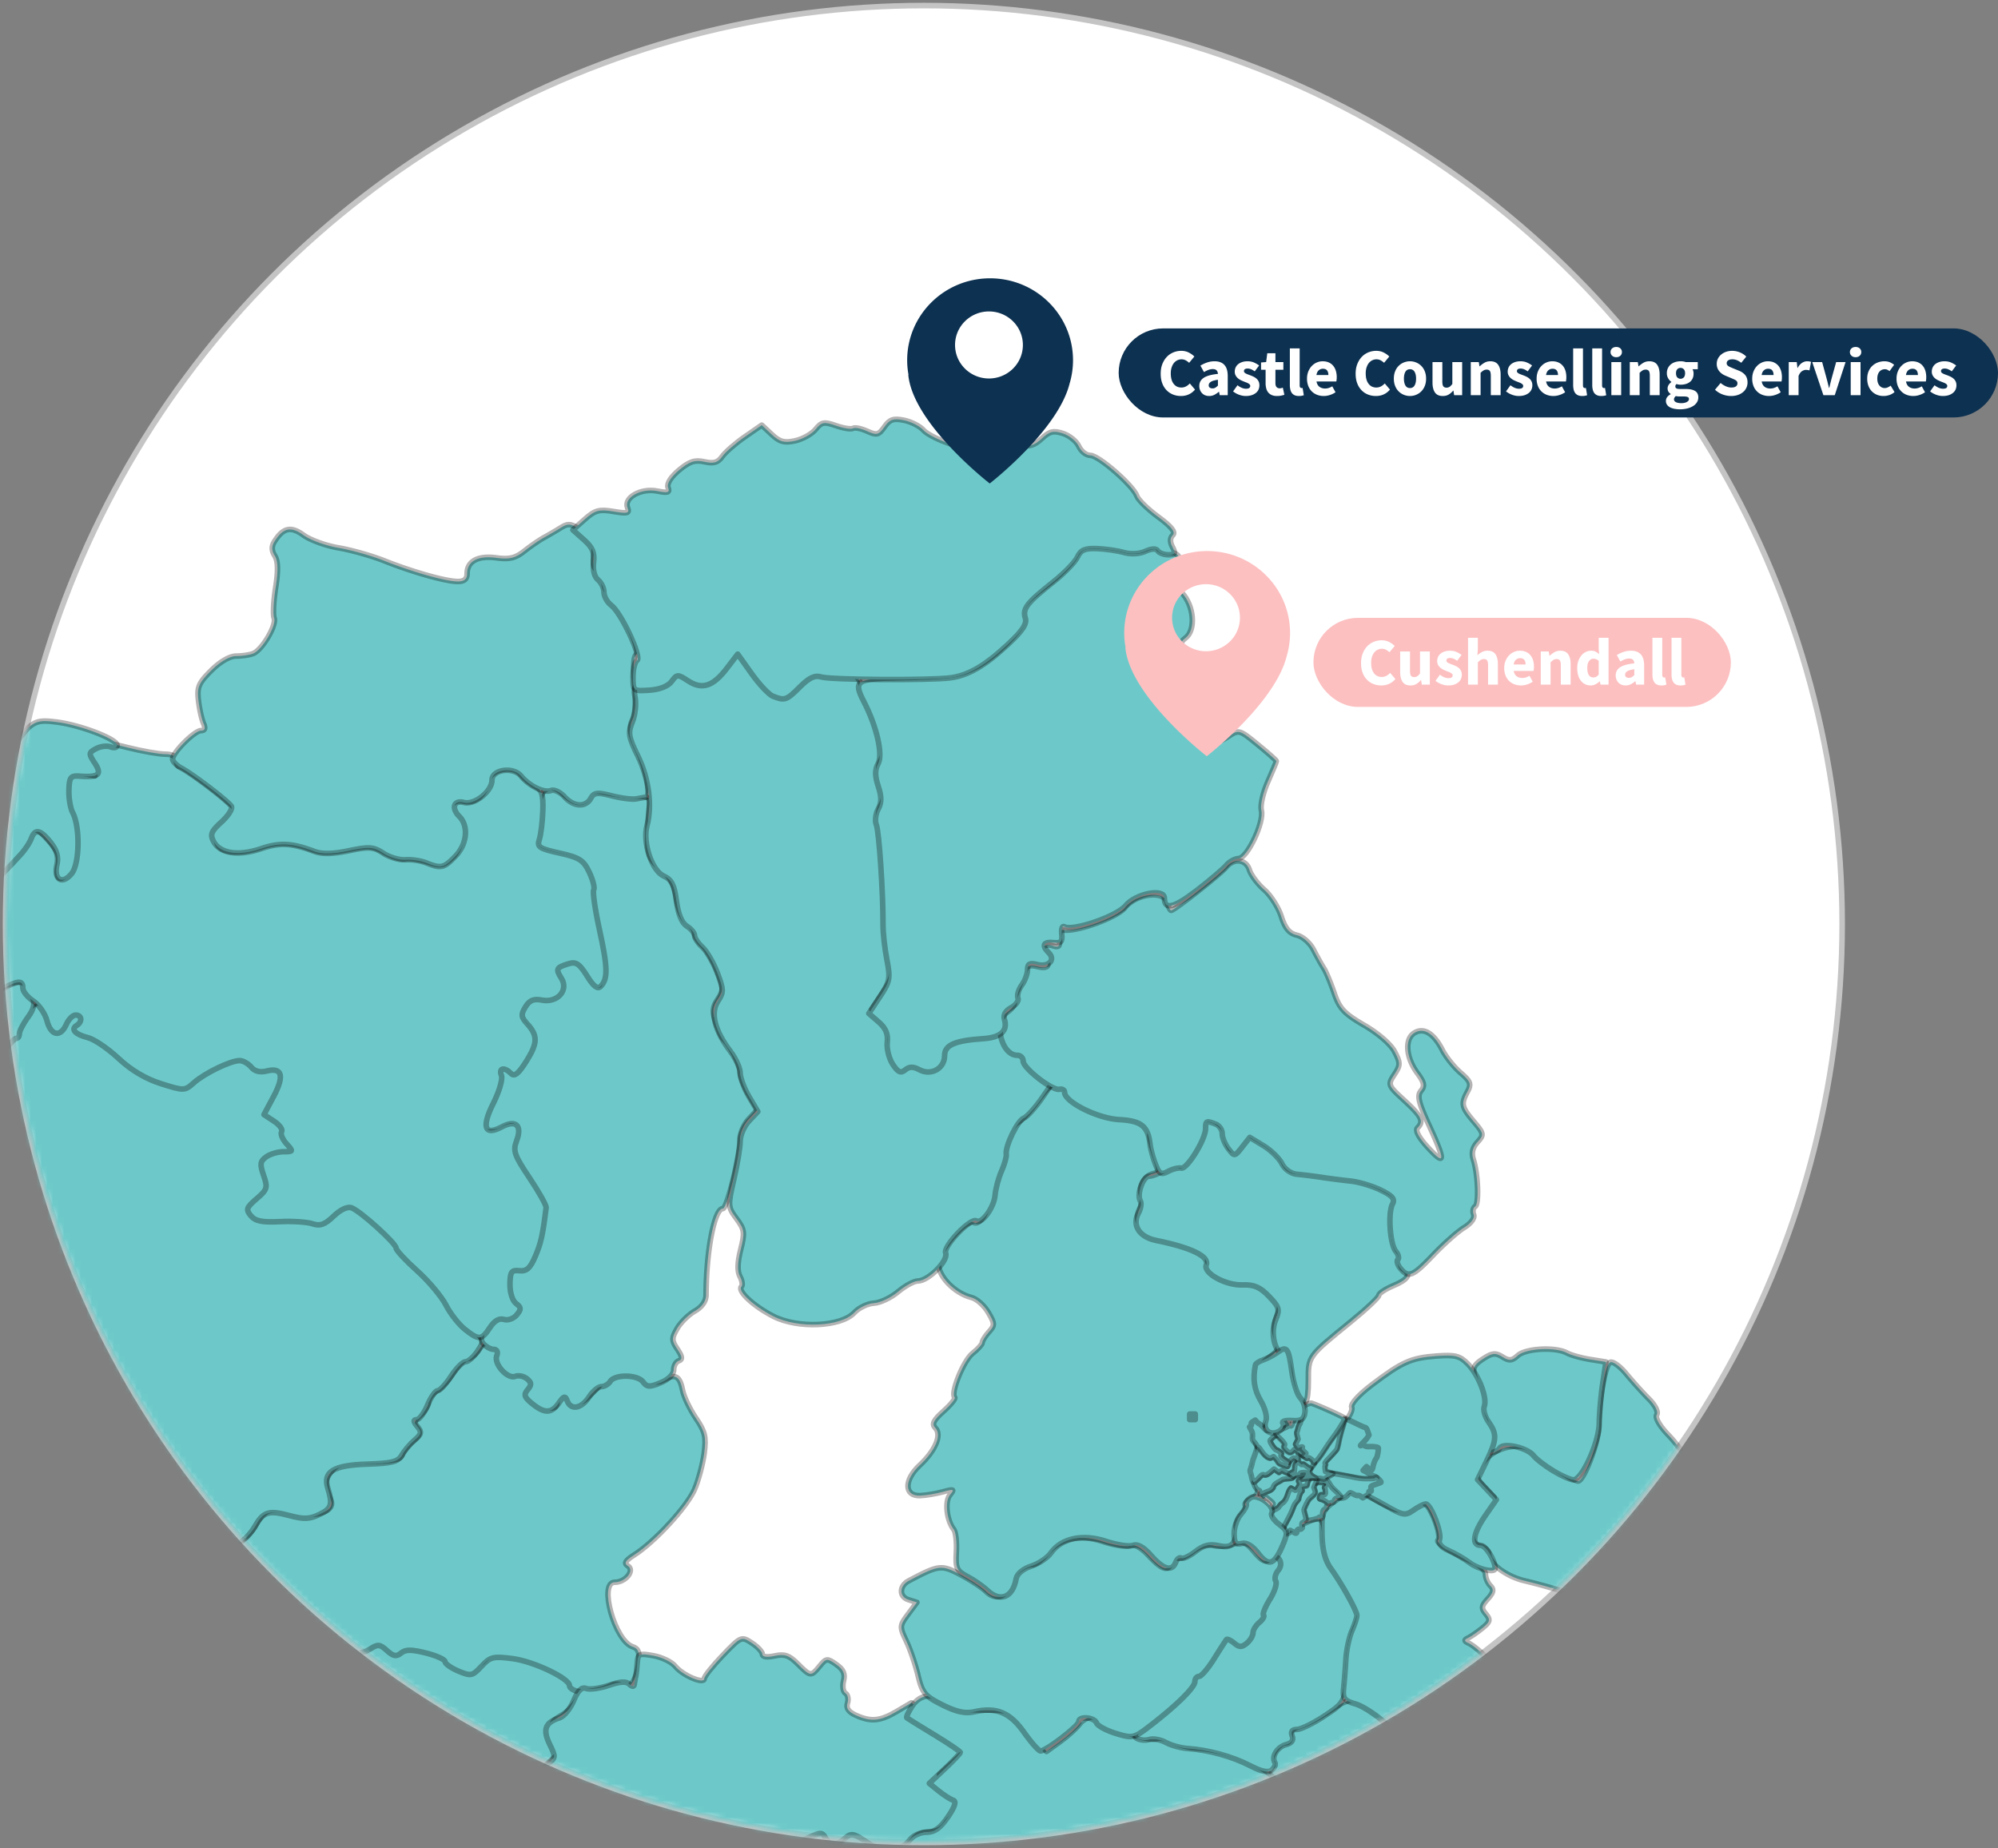 <svg width="359" height="332" viewBox="0 0 359 332" xmlns="http://www.w3.org/2000/svg" xmlns:xlink="http://www.w3.org/1999/xlink">
    <rect x="0" y="0" width="359" height="332" fill="#808080" stroke="none"/>
    <title>
        cushendall
    </title>
    <defs>
        <circle id="a" cx="165" cy="165" r="165"/>
    </defs>
    <g transform="translate(1 1)" fill="none" fill-rule="evenodd">
        <mask id="b" fill="#fff">
            <use xlink:href="#a"/>
        </mask>
        <use stroke="#C4C4C4" fill="#FFF" xlink:href="#a"/>
        <g fill-rule="nonzero" mask="url(#b)">
            <g stroke-linejoin="round" stroke-opacity=".3" stroke="#000" fill="#6DC9C9">
                <path d="M62.499 357.734c-3.033-1.91-3.54-2.549-3.175-4 .352-1.402.023-1.9-1.74-2.628-3.448-1.426-4.737-3.277-4.148-5.956.443-2.012.159-2.648-2.153-4.824-1.464-1.38-3.912-2.92-5.44-3.423-4.292-1.414-9.806-4.351-10.503-5.595-.5-.891-1.047-.962-2.677-.343-1.72.652-2.01 1.15-1.814 3.1.171 1.704-.163 2.547-1.257 3.162-2.717 1.53-8.938 6.012-9.203 6.63-.144.335-1.597 1.45-3.229 2.48-1.977 1.245-2.824 2.242-2.539 2.985.27.7-.916 2.48-3.178 4.774l-3.607 3.658-2.867-2.134c-2.198-1.636-3.151-1.956-4.086-1.373-1.925 1.2-5.143-1.257-4.938-3.772.107-1.305-.41-2.449-1.499-3.317-.914-.728-2.08-2.476-2.59-3.884-.744-2.058-1.233-2.484-2.49-2.169-2.077.52-6.672-4.946-5.981-7.117.287-.903-.15-2.273-1.16-3.636-.891-1.203-1.391-2.558-1.111-3.01.28-.452-.184-1.7-1.03-2.775-2.975-3.775-2.023-5.203 6.057-9.082 2.78-1.333 5.185-3.012 5.432-3.789.743-2.336 2.315-3.233 4.047-2.308 1.2.641 2.427.441 5.823-.949a292.617 292.617 0 0 1 8.952-3.453c4.094-1.488 4.6-1.886 4.24-3.324-.262-1.038.149-2.294 1.124-3.446 1.482-1.748 1.575-1.764 2.613-.425 1.048 1.35 1.231 1.34 6.602-.324 3.606-1.117 5.497-2.08 5.444-2.771-.044-.583.826-1.747 1.935-2.586 1.602-1.214 2.234-1.344 3.09-.635.591.49.903 1.548.693 2.351-.325 1.24 0 1.461 2.14 1.461 1.49 0 3.691.794 5.381 1.94l2.86 1.94 2.115-2.312c2.34-2.557 3.317-2.845 4.217-1.239.331.59 1.43 1.38 2.444 1.754 1.516.56 1.981.403 2.632-.888.595-1.179 1.522-1.58 3.742-1.623 1.623-.03 3.879-.505 5.013-1.055 1.837-.89 2.173-.847 3.086.4.847 1.157 1.222 1.235 2.166.453 1.368-1.133 7.074.076 8.403 1.78.447.573 1.582 1.326 2.521 1.673 1.338.494 2.103.237 3.527-1.185 1.627-1.624 2.225-1.763 5.676-1.316 3.59.464 11.683 4.44 11.683 5.739 0 1.798-1.762 4.541-3.654 5.69-2.19 1.33-2.195 1.346-.992 3.825 1.18 2.433 1.165 2.524-.704 4.058-1.848 1.518-3.815 4.505-3.974 6.034-.126 1.224-1.263 3.592-2.758 5.746-1.085 1.564-1.227 2.36-.624 3.485 1.064 1.986 1.015 2.293-.854 5.277-.897 1.432-1.554 3.138-1.46 3.792.094.653-.343 1.614-.971 2.134-.934.773-1.482.723-3.009-.275-1.026-.672-1.866-1.495-1.866-1.829 0-1.273-3.708-2.358-5.097-1.492-1.02.636-1.875.547-3.669-.379-1.286-.664-2.493-1.207-2.682-1.207-.551 0-.11 1.718.923 3.596.803 1.459.768 1.942-.222 3.034-.647.715-1.177 1.87-1.177 2.566 0 .697-.549 2.512-1.22 4.034-.671 1.521-1.258 4.435-1.304 6.476-.105 4.609-1.044 4.898-5.93 1.821z"/>
                <path d="M-49.85 326.321c-1.593-1.064-3.736-2.7-4.76-3.633-1.13-1.028-3.333-1.907-5.59-2.23-5.109-.73-5.912-1.296-7.078-4.99-.556-1.763-1.485-3.768-2.062-4.453-1.573-1.866-.843-3.812 1.953-5.207 1.373-.685 2.916-1.857 3.43-2.604 1.56-2.27 3.523-9.052 3.05-10.539-.26-.814.029-1.79.69-2.338 1.74-1.44 1.365-2.457-1.617-4.387-2.192-1.418-3.001-1.602-4.08-.93-2.117 1.32-2.626 1.09-7.157-3.243-3.804-3.637-4.616-4.083-7.452-4.092-2.662-.008-3.322-.312-4.027-1.857-.567-1.242-1.672-2.003-3.374-2.322-1.392-.26-3.07-1.012-3.728-1.67-.819-.817-2.559-1.2-5.49-1.212-3.259-.013-4.836-.418-6.55-1.683-1.242-.916-2.717-1.49-3.279-1.275-1.976.757-4.48-.858-5.315-3.43-.652-2.006-1.958-3.227-6.227-5.82-4.27-2.592-5.403-3.651-5.403-5.049 0-1.202-.597-1.995-1.863-2.475-1.025-.39-1.863-1.086-1.863-1.55 0-.462 1.722-2.455 3.826-4.428 2.604-2.44 3.68-3.967 3.37-4.777-.315-.817.296-1.65 1.948-2.655 3.087-1.88 3.246-1.863 5.703.59 1.135 1.133 2.937 2.458 4.005 2.944 1.068.486 2.47 1.902 3.115 3.147 1.41 2.724 2.574 2.834 5.362.506 1.159-.967 2.922-2.013 3.919-2.324.996-.312 2.84-1.194 4.098-1.96 3.316-2.018 4.3-1.774 7.782 1.936 3.082 3.283 3.112 3.366 1.984 5.543-1.472 2.842-1.514 2.694 1.063 3.76 2.95 1.22 6.357 5.787 6.36 8.526.002 1.703.565 2.518 2.532 3.665l2.53 1.475 2.754-3.225 2.755-3.225 5.281.49c3.939.365 5.535.238 6.275-.5 1.353-1.352 7.606-2.12 9.964-1.226 2.853 1.083 4.974.235 7.046-2.82 3.178-4.684 6.051-7.612 7.468-7.612.75 0 2.094 1.025 2.989 2.28l1.625 2.279-1.575.41c-1.925.503-2.086 1.727-.227 1.727.742 0 1.987.466 2.767 1.035 1.127.823 1.236 1.254.532 2.101-.973 1.171.058 2.816 1.766 2.816.494 0 2.303 1.171 4.02 2.604 1.717 1.432 3.37 2.604 3.673 2.604 1.246 0 1.48-1.07.475-2.178-.936-1.033-.91-1.398.21-2.88 1.255-1.662 1.343-1.671 4.238-.467 3.083 1.283 10.608 8.176 9.803 8.98-.61.61 2.769 3.24 4.161 3.24 1.3 0 5.013 2.796 5.013 3.774 0 .38-.482.69-1.071.69-.707 0-1.024.698-.932 2.046.13 1.907-.034 2.03-2.429 1.793-2.15-.212-2.426-.08-1.69.804.696.837.494 1.578-.967 3.555-1.016 1.374-2.219 2.728-2.674 3.009-.58.358-.475 1.047.35 2.305 1.61 2.45 1.7 11.34.153 14.888-.298.684-.163 1.95.3 2.815.766 1.429.537 1.705-2.542 3.065-2.566 1.133-3.735 1.307-4.835.72-2.022-1.081-2.117-1.042-3.385 1.406-.776 1.498-2.71 2.94-6.167 4.599-2.77 1.33-5.717 3.014-6.549 3.745-1.35 1.186-2.047 1.24-6.538.496-4.708-.779-5.134-.732-6.706.743-1.115 1.046-2.232 1.43-3.325 1.145-1.252-.327-2.217.214-4.03 2.258-2.838 3.2-3.953 3.309-7.78.752zM102.627 302.82c-.717-.177-1.304-.618-1.304-.98 0-1.305-6.418-4.36-10.2-4.857-3.509-.46-4.025-.334-5.608 1.372-1.632 1.759-1.896 1.814-4.146.87-1.321-.556-2.403-1.32-2.403-1.701 0-.38-1.542-1.08-3.428-1.553-2.616-.658-3.678-.655-4.485.014-.829.687-1.372.592-2.515-.44-1.306-1.18-1.633-1.204-3.153-.221-1.042.673-2.77.967-4.478.762-2.447-.294-2.87-.104-3.51 1.577-.673 1.766-.906 1.85-3.053 1.103-1.278-.445-2.501-1.27-2.717-1.832-.593-1.542-1.431-1.255-3.84 1.319l-2.192 2.34-2.465-1.752c-1.356-.964-3.824-1.934-5.485-2.156-2.48-.331-3.023-.696-3.042-2.037-.012-.898-.264-1.874-.559-2.169-1.01-1.007-.533-1.64 2.823-3.753 3.965-2.496 4.595-3.932 3.065-6.994-1.385-2.771-.93-4.14 1.85-5.576 1.174-.606 2.63-2.06 3.237-3.23 1.43-2.763 2.763-3.211 6.592-2.22 3.985 1.032 7.686-.127 6.853-2.146-1.175-2.849-1.152-3.678.147-5.28 1.172-1.445 2.09-1.677 6.814-1.721 4.345-.041 5.546-.3 5.883-1.263.232-.667 1.112-1.766 1.954-2.444 1.204-.968 1.346-1.455.664-2.276-.68-.818-.551-1.314.596-2.295.805-.688 1.463-1.753 1.463-2.367 0-.615.69-1.539 1.533-2.054.843-.515 2.212-2.024 3.042-3.354.83-1.33 1.943-2.418 2.475-2.418.531 0 1.444-.72 2.029-1.598.981-1.476 1.23-1.519 3.244-.555 1.54.737 2.185 1.589 2.195 2.9.01 1.415.406 1.857 1.66 1.857.906 0 2.356.604 3.224 1.343 1.304 1.11 1.415 1.54.638 2.475-.764.919-.74 1.258.13 1.807 1.595 1.008 2.932.838 2.932-.373 0-1.73 1.478-2.146 2.937-.828 1.268 1.146 1.5 1.077 3.68-1.1 1.279-1.277 2.326-2.589 2.326-2.915 0-.936 6.469-.417 7.72.62.85.705 1.508.73 2.68.104 1.963-1.048 2.715-.58 3.234 2.013.227 1.134 1.292 3.354 2.365 4.934 1.66 2.442 1.885 3.39 1.5 6.324-.25 1.899-1.02 4.791-1.71 6.428-1.311 3.105-7.16 9.472-10.857 11.82-1.597 1.013-1.896 1.518-1.166 1.969 1.319.813-.38 2.95-2.346 2.95-2.939 0 .014 10.57 3.238 11.592 1.01.32 1.271 1.031 1.077 2.924-.31 3.008-1.906 5.229-2.986 4.151-.418-.417-1.261-.476-1.932-.134-1.766.9-4.74 1.39-6.22 1.024z"/>
                <path d="M.84 306.823c-.456-.85-.585-2.106-.286-2.79 1.556-3.57 1.454-12.441-.173-14.92-1.021-1.556-1.043-1.942-.15-2.63 2.481-1.909 4.376-5.105 3.589-6.053-1.094-1.316.352-2.089 2.773-1.482 1.742.436 1.87.315 1.444-1.379-.327-1.298-.102-2.061.746-2.535 1.067-.596 1.003-.824-.535-1.9-.96-.671-2.189-1.221-2.729-1.221-1.46 0-5.4-3.108-4.92-3.882.228-.368-1.406-2.408-3.63-4.532-3.991-3.81-4.033-3.894-3.074-6.223.535-1.299 1.605-2.562 2.378-2.807.773-.245 2.854-1.78 4.625-3.413 2.257-2.08 3.64-2.834 4.626-2.521 1.364.432 1.366.395.054-1.215-.744-.913-1.94-2.188-2.657-2.835-1.816-1.635-1.628-2.96.559-3.955 2.617-1.191 2.32-2.495-.932-4.082-2.368-1.155-3.029-2.044-4.331-5.827-2.146-6.235-3.555-9.102-4.425-9.008-.41.044-.852-1.22-.983-2.808-.199-2.423.155-3.292 2.199-5.397 1.453-1.497 2.912-2.358 3.616-2.134.751.238 1.64-.4 2.437-1.749 1.22-2.06 1.203-2.172-.592-3.855-1.16-1.089-1.692-2.222-1.43-3.048.23-.723-.102-2.319-.738-3.547-.636-1.227-1.152-3.839-1.148-5.803.007-3.08.53-4.317 3.806-9.004 4.217-6.034 5.504-6.462 7.49-2.494 1.162 2.321 1.26 2.37 1.49.741.197-1.384.706-1.742 2.483-1.742 1.865 0 2.239.3 2.252 1.804.009.992.512 1.96 1.118 2.15.606.191 2.645 1.775 4.532 3.519 2.225 2.056 4.907 3.635 7.633 4.493 4.123 1.298 4.236 1.294 5.885-.177 1.927-1.718 6.598-3.977 8.224-3.977.605 0 1.53.517 2.056 1.15.642.772 1.625 1.002 3 .7 1.566-.343 2.307-.073 3.172 1.16 1.028 1.466.98 1.885-.535 4.731l-1.663 3.123 1.74 1.31c.958.721 1.533 1.646 1.28 2.055-.254.41.108 1.372.803 2.14 1.601 1.766.876 2.975-1.783 2.975-2.77 0-3.082.463-2.138 3.165.722 2.069.606 2.45-1.179 3.871-1.089.867-1.98 1.845-1.98 2.175 0 .329 1.928.502 4.285.385 2.357-.118 5.071.051 6.032.375 1.361.46 2.197.159 3.791-1.366 1.436-1.373 2.469-1.8 3.47-1.433 1.557.57 8.505 6.97 8.505 7.833 0 .294 1.877 2.307 4.17 4.473 2.294 2.166 4.673 4.947 5.286 6.18.613 1.233 2.154 3.123 3.425 4.2 2.272 1.925 2.289 1.99 1.032 3.906-.703 1.071-1.69 1.952-2.193 1.957-.503.005-1.672 1.177-2.598 2.604-.926 1.427-2.011 2.595-2.412 2.595-.4 0-1.219 1.172-1.818 2.604-.6 1.432-1.483 2.604-1.964 2.604-.618 0-.582.352.124 1.201.85 1.023.78 1.388-.468 2.455-.806.689-1.838 1.906-2.291 2.704-.685 1.206-1.76 1.482-6.335 1.627-5.965.19-7.883 1.367-6.987 4.289.911 2.974.693 3.676-1.47 4.732-1.775.867-2.815.911-5.37.229-3.856-1.03-4.732-.738-6.366 2.119-.698 1.221-2.105 2.6-3.126 3.065-2.477 1.127-2.833 2.347-1.476 5.063 1.47 2.94.814 4.803-2.384 6.776-1.424.879-3 1.988-3.5 2.464-.502.477-1.846 1.464-2.987 2.193-1.14.73-1.98 1.855-1.863 2.502.156.871-1.314 1.666-5.67 3.066-5.697 1.831-5.913 1.847-6.896.505-1.37-1.87-2.872-.39-2.872 2.83 0 2.233-.283 2.47-5.217 4.397-6.334 2.472-6.807 2.505-7.856.549z"/>
                <path d="M-73.612 264.17c-1.84-1.258-2.478-2.207-2.333-3.47.281-2.454-2.679-6.544-5.974-8.257-3.199-1.662-3.154-1.547-1.7-4.355 1.063-2.05 1-2.224-2.01-5.639l-3.106-3.523 2.319-2.069c1.377-1.229 3.958-2.435 6.356-2.97 3.653-.817 4.377-.753 7.611.676 4.268 1.884 5.315 1.957 5.91.41.304-.792.945-1.01 1.996-.676 2.895.917 4.78-.117 4.96-2.723.092-1.317-.197-2.834-.642-3.369-.453-.546-.557-1.55-.234-2.285.315-.72.509-1.597.43-1.947-.08-.35.273-1.14.784-1.754.51-.614 1.277-1.813 1.702-2.665.426-.851 1.806-1.814 3.066-2.14 2.978-.77 12.986-11.254 12.986-13.604 0-.92.36-2.7.798-3.959.645-1.846.558-2.655-.454-4.197-.799-1.217-1.082-2.593-.781-3.79.26-1.035.095-2.587-.367-3.448-.616-1.149-.62-2.048-.018-3.369.64-1.402.57-2.29-.318-4.005-1.423-2.746-.784-4.101 3.64-7.721 2.663-2.177 3.655-2.576 5.5-2.208 1.316.263 2.463.11 2.759-.369.743-1.2 2.71-1 4.305.441.767.693 2.597 1.673 4.066 2.177 3.172 1.089 5.728.348 7.778-2.254 1.83-2.322 5.01-3.116 6.503-1.625.94.94.988 1.61.279 3.92-.662 2.153-.65 2.916.053 3.362 1.486.943 5.225.672 7.567-.547 2.668-1.39 3.94-.984 4.91 1.563.591 1.552.439 2.364-.756 4.04-.823 1.154-1.496 2.465-1.496 2.913 0 .448-.252.817-.56.82-.307.003-1.313 1.112-2.235 2.464-2.017 2.959-2.25 8.4-.505 11.771.645 1.244.97 2.789.722 3.432-.268.698.298 1.949 1.403 3.1l1.853 1.931-1.557 2.454c-1.027 1.62-1.943 2.306-2.696 2.017-.671-.257-2.008.394-3.254 1.586-1.61 1.54-2.114 2.71-2.114 4.903 0 1.584.305 2.693.678 2.463.821-.507 3.367 4.578 4.941 9.87.97 3.259 1.586 4.074 3.904 5.164 3.402 1.6 3.954 3.56 1.336 4.751-2.38 1.082-2.385 1.54-.053 4.051 1.024 1.104 1.863 2.236 1.863 2.516 0 .28-1.51 1.592-3.354 2.914s-3.353 2.736-3.353 3.14c0 .406-1.006 1.087-2.236 1.515-1.23.428-2.236 1.184-2.236 1.68 0 .495-.466 1.537-1.036 2.315-.904 1.235-1.295 1.297-3.067.49-1.754-.797-2.166-.742-3.006.402-.807 1.099-.794 1.525.077 2.49.81.897.848 1.364.166 2.045-1.274 1.273-1.601 1.161-5.057-1.721-1.717-1.432-3.541-2.604-4.054-2.604-1.425 0-3.65-2.733-2.702-3.318 1.44-.888.83-1.838-1.577-2.461-2.815-.728-3.63-2.34-1.467-2.904 1.45-.379 1.468-.502.34-2.22-1.854-2.826-3.878-1.939-7.908 3.463-4.007 5.37-5.707 6.366-8.943 5.24-2.532-.881-7.682-.264-9.782 1.173-1.03.705-2.939.86-6.707.545l-5.267-.44-2.457 3.065c-1.351 1.686-2.727 3.065-3.057 3.065-.33 0-1.74-.78-3.132-1.731zM75.878 359.345a146.106 146.106 0 0 1-3.502-3.829c-.841-.964-2.07-2.058-2.73-2.43-1.04-.588-1.084-1.138-.326-4.109.482-1.886 1.314-3.957 1.85-4.602.792-.953.797-1.495.027-2.894-1.338-2.432-1.395-3.396-.256-4.34.74-.613 1.614-.502 3.423.431 1.897.98 2.727 1.069 3.79.406 1.587-.99 4.585.274 6.735 2.839 1.582 1.886 2.963 2.011 2.705.244-.104-.716.544-2.473 1.441-3.906 1.87-2.984 1.919-3.29.855-5.276-.601-1.121-.466-1.928.585-3.485.753-1.115 1.843-2.968 2.424-4.12.791-1.568 1.438-1.99 2.582-1.684.839.225 1.936.414 2.437.42.502.005 1.433 1.014 2.069 2.242.636 1.227.98 2.232.764 2.232-.215 0 .313.703 1.173 1.562 1.045 1.042 1.814 1.315 2.311.818.498-.497 1.688.167 3.577 1.998 1.557 1.508 3.452 2.766 4.21 2.795.758.028 2.024.325 2.812.66 1.21.514 1.343.386.847-.822-1.207-2.947-1.25-3.841-.235-4.855.573-.572 1.018-1.375.989-1.784-.087-1.215 8.403-1.295 11.882-.112 2.117.72 3.436.836 3.93.343 1.068-1.067 3.802.574 4.646 2.79.759 1.993 3.708 2.56 3.708.714 0-.606 1.402-1.815 3.116-2.688 2.835-1.444 3.195-1.479 3.995-.387 1.134 1.548 2.321 1.525 3.212-.064.646-1.153.959-1.097 3.576.642 2.027 1.347 3.137 2.79 3.782 4.914.854 2.813.764 3.285-1.402 7.338-2.2 4.115-2.27 4.505-1.417 7.828 1.105 4.305.286 6.198-2.961 6.846-1.271.254-2.132.752-1.912 1.107.219.354-.398 1.391-1.371 2.304-1.479 1.387-2.032 1.52-3.367.807-1.17-.626-1.464-1.268-1.102-2.408.415-1.304.27-1.462-.895-.975-4.995 2.084-6.168 1.008-4.388-4.028.857-2.426.932-3.486.302-4.245-.976-1.173-2.894-1.354-2.894-.271 0 .406-1.413 1.761-3.141 3.01-3.315 2.398-7.89 2.897-7.449.812.162-.763-.398-.912-2.235-.595-6.778 1.168-9.531 1.363-9.531.675 0-.405-1.037-.943-2.304-1.195-2.52-.504-4.776.68-4.776 2.505 0 .83-1.325 1.262-5.171 1.686-2.844.314-5.695 1.024-6.334 1.579-2.717 2.355-4.556 2.852-6.928 1.871-2.082-.861-2.398-.79-3.716.835-2.167 2.672-6.797 2.599-9.412-.15z"/>
                <path d="M113.429 335.485c-.721-.42-1.597-.585-1.947-.37-.35.217-2.016-.878-3.702-2.432-2.081-1.918-3.31-2.582-3.825-2.068-.515.515-1.299.18-2.44-1.043-.924-.991-1.697-1.977-1.717-2.191-.16-1.69-1.365-3.737-2.201-3.737-.56 0-1.874-.325-2.92-.722l-1.9-.72 1.563-2.643c.859-1.454 2.245-3.121 3.08-3.705 1.442-1.008 1.459-1.187.337-3.5-1.28-2.638-.799-3.913 1.785-4.732.79-.25 1.93-1.639 2.536-3.086.777-1.854 1.44-2.5 2.25-2.19.632.242 2.458-.01 4.057-.56 2.052-.706 3.141-.768 3.7-.21.453.453.827.488.876.082.048-.388.164-1.041.26-1.45.095-.41.224-1.535.286-2.501.104-1.613.343-1.715 2.908-1.251 1.537.278 3.298 1.135 3.913 1.904 1.305 1.633 5.216 3.293 5.216 2.214 0-.392 1.497-2.271 3.326-4.177 3.282-3.42 3.35-3.449 5.216-2.228 1.04.68 1.891 1.59 1.891 2.023 0 .485.85.6 2.215.3 1.772-.388 2.6-.102 4.133 1.43 2.309 2.304 2.401 2.314 3.966.403 1.166-1.424 1.338-1.44 2.974-.288 1.278.9 1.621 1.68 1.301 2.953-.24.952-.085 1.947.343 2.21.428.265.592 1.066.365 1.782-.287.902.172 1.567 1.495 2.17 2.719 1.236 4.367 1.084 7.362-.68l2.628-1.548 4.488 2.765c6.64 4.092 6.79 4.424 3.417 7.51l-2.85 2.606 2.408 1.462c1.603.973 2.26 1.844 1.967 2.608-.243.63-.441 1.621-.441 2.201 0 .58-.422 1.056-.939 1.056-.516 0-1.357.67-1.87 1.488-.563.902-1.737 1.488-2.98 1.488-1.21 0-2.414.581-2.939 1.42-1.533 2.451-4.971 2.665-8.15.508-2.484-1.684-2.926-1.772-4.008-.795-1.566 1.415-2.722 1.393-3.54-.067-.59-1.05-.917-1.04-3.333.11-1.473.702-2.848 1.922-3.055 2.713-.525 2.002-3.55 1.452-4.697-.853-1.137-2.286-3.123-3.452-4.143-2.433-.516.515-1.72.42-3.748-.295-2.973-1.047-12.445-1.504-11.494-.555.274.274-.059 1.112-.74 1.863-1.02 1.127-1.084 1.7-.364 3.278 1.319 2.89.285 3.997-2.32 2.483zM288.488 395.622c-.389-.716-2.26-2.914-4.16-4.885-2.379-2.47-3.32-3.998-3.028-4.917.233-.734-.07-1.743-.673-2.242-.603-.5-1.475-2.054-1.937-3.453-.543-1.644-1.316-2.545-2.183-2.545-.737 0-1.762-.506-2.276-1.125-.671-.807-1.202-.904-1.877-.345-.671.556-2.064.353-4.86-.708-2.157-.818-4.218-1.303-4.583-1.078-1.164.718-2.731-1.237-2.672-3.333.034-1.2-1.28-4.116-3.218-7.143-1.802-2.814-3.2-5.373-3.107-5.686.245-.821-4.95-4.694-7.85-5.852-1.849-.74-2.675-.772-3.316-.133-.469.468-1.479.851-2.244.851-1.052 0-1.276.363-.919 1.488.588 1.85-1.881 2.938-7.824 3.448-8.943.767-10.48.58-12.43-1.52-1.681-1.81-1.758-2.192-.936-4.68.493-1.488 1.488-3.738 2.211-5 .994-1.73 1.26-3.566 1.086-7.5-.126-2.864-.344-5.55-.483-5.967-.28-.836.877-2.4 4.117-5.565 1.175-1.147 1.975-2.537 1.778-3.089-.197-.551-.057-1.588.312-2.305.42-.815.364-1.875-.152-2.837-.582-1.085-.591-1.815-.033-2.487.435-.523.599-1.142.364-1.376-.717-.717 1.165-3.53 2.361-3.53.639 0 1.03-.533.906-1.233-.143-.804.485-1.427 1.802-1.788 1.111-.305 3.561-1.593 5.445-2.862 4.141-2.79 5.627-2.573 10.11 1.477 3.707 3.35 4.257 3.464 6.85 1.428 1.704-1.338 2.271-1.403 5.575-.642 5.575 1.285 10.077.34 12.969-2.72 3.157-3.342 4.176-2.471 3.93 3.357-.103 2.457.118 4.656.491 4.887.397.244.342 1.049-.132 1.932-.659 1.23-.502 1.84.838 3.265.988 1.05 1.463 2.235 1.184 2.959-.274.715.297 2.203 1.404 3.651l1.867 2.445-1.869 3.338c-2.191 3.914-2.096 7.103.309 10.35.911 1.231 1.373 2.578 1.06 3.094-1.24 2.044-8.14 8.726-9.011 8.726-.515 0-.936.325-.936.72 0 .908 2.186.16 3.94-1.345 2.315-1.988 9.412-5.09 10.09-4.413.366.365 1.524.247 2.662-.271 1.817-.826 2.193-.725 3.817 1.023.99 1.067 2.398 2.133 3.128 2.369 1.263.408 3.75 6.155 4.307 9.95.138.941.573 2.113.966 2.605.394.492.97 1.719 1.28 2.726.31 1.007 1.358 2.455 2.327 3.216 2.181 1.713 2.27 3.929.202 5.034-1.286.687-1.478 1.279-1.09 3.35.377 2.004.18 2.698-.972 3.416-.795.496-1.287 1.314-1.093 1.818.194.503-.344 1.137-1.196 1.406-1.953.62-6.012 3.993-6.012 4.997 0 1.026-4.43 6.551-5.253 6.551-.36 0-.974-.586-1.363-1.302z"/>
                <path d="M177.702 391.759c-1.896-2.938-2.935-6.721-2.005-7.296.86-.53-1.916-2.93-3.4-2.939-.421-.002-1.7-.491-2.844-1.087-2.015-1.049-2.165-.99-4.934 1.945-3.011 3.191-5.324 3.478-6.403.792-1.127-2.806-2.456-8.727-2.09-9.317.213-.344-.191-2.139-.898-3.986-1.014-2.652-1.11-3.745-.452-5.186 1.151-2.523 1.042-4.847-.318-6.786-.895-1.276-.967-1.984-.323-3.185.456-.85.612-2.53.347-3.733-.363-1.648-.211-2.188.616-2.188.603 0 1.288-.497 1.521-1.104a1.179 1.179 0 0 1 1.512-.686c.598.229 1.748.064 2.555-.368 2.586-1.381 7.086-1.577 8.905-.387 1.578 1.032 1.816.968 3.453-.933 1.387-1.609 1.589-2.313.955-3.326-1.143-1.828 1.753-4.476 7.032-6.43 3.642-1.349 4.576-1.433 7.217-.655 3.777 1.113 3.957 1.3 4.039 4.167.089 3.132.87 3.43 3.97 1.517 3.855-2.378 4.748-3.502 4.382-5.515-.18-.995.026-2.028.459-2.295.543-.335.516-.812-.085-1.535-1.407-1.692.41-3.167 3.733-3.029 3.426.142 7.099 3.212 5.972 4.99-2.412 3.807 1.207 5.273 6.318 2.56 4.076-2.164 4.432-2.21 5.899-.746 1.44 1.438 1.177 9.264-.393 11.672-.62.952-1.554 3.07-2.076 4.707-1.251 3.928-1.466 4.106-5.305 4.399-4.86.37-8.051 1.76-7.924 3.449.059.777.535 1.577 1.058 1.778.713.272.551 1.042-.643 3.062-.876 1.483-2.04 2.868-2.584 3.076-1.415.542-4.195 5.268-3.633 6.175.26.42-.04.96-.664 1.199-.626.24-1.342 1.08-1.593 1.868-.25.788-1.421 2.489-2.601 3.78-1.18 1.29-2.004 2.575-1.83 2.857.175.282-1.266 2.193-3.201 4.248-2.457 2.607-4.63 4.099-7.192 4.94-4.764 1.563-5.264 1.527-6.552-.47zM307.631 362.438c-4.57-8.43-10.185-15.456-14.095-17.64-1.066-.596-1.009-.97.532-3.458 1.41-2.277 1.567-3.047.856-4.183-.572-.915-.632-1.84-.174-2.695.383-.716.873-1.873 1.088-2.57.215-.698 1.687-1.93 3.271-2.736 5.09-2.593 5.234-3.27 1.61-7.592-2.217-2.643-2.983-4.096-2.503-4.745.382-.514 1.348-1.863 2.149-2.999l1.455-2.064-1.987-3.72c-1.456-2.726-1.799-4.07-1.283-5.032.544-1.016.3-1.576-1.08-2.479-.982-.642-2.013-2.206-2.293-3.475-.48-2.182-.582-2.242-1.87-1.079-1.275 1.153-1.429 1.121-2.448-.506-.598-.956-1.298-2.643-1.555-3.75-.848-3.657-5.352-6.046-16.51-8.76-3.202-.78-6.302-3.137-6.302-4.793 0-.55-.67-1.176-1.49-1.39-2.033-.53-1.87-2.504.486-5.9l1.976-2.847-1.73-1.84c-1.56-1.656-1.632-2.026-.728-3.713 2.047-3.818 8.403-4.96 10.642-1.911.792 1.079 6.042 4.523 6.894 4.523 1.033 0 3.653-6.828 3.71-9.672.103-5.111 1.153-11.1 2.043-11.65.438-.27 1.74.65 2.894 2.045 1.154 1.396 2.984 3.424 4.068 4.507 1.149 1.148 1.742 2.34 1.422 2.857-.326.528.51 1.992 2.063 3.61 2.81 2.93 5.05 6.836 5.36 9.347.444 3.586 1.974 7.732 3.293 8.924.808.73 1.258 1.87 1.05 2.662-.237.905.659 2.502 2.584 4.608 3.8 4.157 4.354 5.32 4.977 10.445.316 2.605 1.228 5.295 2.356 6.955 1.182 1.74 1.672 3.236 1.37 4.186-.304.958.063 2.046 1.041 3.09 3.292 3.508 3.859 7.623 1.647 11.955-.875 1.714-1.297 3.633-1.06 4.819.307 1.533-.1 2.41-1.836 3.954-2.943 2.619-4.3 8.563-3.067 13.447.574 2.28.608 3.808.103 4.75-.41.764-.577 2.265-.372 3.336.27 1.411-.058 2.248-1.191 3.04-1.25.875-1.468 1.572-1.088 3.472.361 1.802.113 2.774-1.028 4.019-.827.903-1.733 2.395-2.013 3.316-.701 2.309-1.74 2.095-3.237-.668z"/>
                <path d="M153.201 349.288c-.356-1.418.162-3.225 1.886-6.58 2.083-4.056 2.267-4.869 1.485-6.58-1.075-2.358-.158-3.825 2.865-4.582 1.092-.274 2.438-1.143 2.992-1.933.569-.81 1.881-1.438 3.015-1.44 1.472-.004 2.502-.731 3.866-2.73 1.283-1.88 1.574-2.819.941-3.03-.505-.167-1.673-.916-2.597-1.663l-1.68-1.358 2.787-2.625c1.534-1.444 2.788-2.768 2.788-2.942 0-.174-2.096-1.59-4.657-3.146-2.562-1.556-4.787-2.933-4.945-3.058-.158-.126.269-1.076.949-2.112 1.454-2.216 3.823-2.43 6.438-.581 1.321.933 3.284 1.302 6.937 1.302 5.42 0 6.068.38 9.54 5.604l1.22 1.836 2.506-1.814c1.378-.998 2.944-2.42 3.48-3.162 1.15-1.593 4.288-1.786 5.137-.317.753 1.304 7.275 3.54 8.715 2.988.594-.228 1.86.016 2.815.541.954.525 2.74 1.02 3.97 1.099 9.34.6 17.458 5.784 15.381 9.821-.356.693-.484 1.719-.283 2.28.2.562-.499 1.901-1.553 2.976-3.88 3.957-4.602 4.963-4.602 6.42 0 .909-.419 1.396-1.077 1.253-.592-.129-2.801.637-4.909 1.702-3.132 1.582-4.195 1.798-5.817 1.182-2.006-.761-2.525-2.504-1.315-4.411 1.041-1.641-2.082-4.171-5.322-4.31-3.032-.13-4.137.742-2.87 2.267.442.53.555 1.215.251 1.52-.304.304-.594 1.277-.645 2.163-.05.885-.134 1.993-.186 2.462-.052.469-1.775 1.93-3.83 3.245-3.071 1.968-3.933 2.229-4.853 1.467-.615-.51-1.074-1.3-1.02-1.758.38-3.228-.14-3.981-3.246-4.683-5.599-1.266-15.331 3.37-13.436 6.4.58.929.277 1.786-1.304 3.677-1.965 2.35-2.144 2.411-3.819 1.316-1.881-1.23-6.338-1.059-8.967.346-.807.431-1.885.624-2.395.429s-1.324.281-1.81 1.059c-1.227 1.96-2.246 1.766-2.826-.54z"/>
                <path d="M223.606 316.206c-3.175-1.644-7.522-2.84-11.178-3.075-1.23-.08-3.003-.566-3.94-1.083-.938-.516-2.28-.76-2.981-.542-.702.217-1.721.117-2.264-.224-.731-.459-.162-1.273 2.187-3.13 4.063-3.213 6.625-5.775 6.625-6.624 0-.367.589-1.105 1.308-1.64.719-.535 2.233-2.395 3.364-4.134 2.07-3.183 3.05-3.79 3.898-2.418.674 1.088 1.863.908 1.863-.281 0-.564.512-1.448 1.136-1.966.625-.518.96-1.118.743-1.334-.216-.216.165-1.243.847-2.282 1.219-1.857 1.84-4.217 1.884-7.157.039-2.638 1.408-5.362 3.078-6.125.895-.41 2.55-1.18 3.676-1.713 2.532-1.197 3.156-.627 3.213 2.937.026 1.561.725 3.743 1.59 4.96 2.09 2.94 4.7 7.645 4.7 8.471 0 .37-.406 1.615-.903 2.767-.496 1.152-.99 3.434-1.098 5.07-.531 8.078-.519 8.048-4.384 10.603-2.012 1.33-4.239 2.418-4.948 2.418-.862 0-1.141.385-.843 1.16.295.768-.073 1.296-1.09 1.561-1.576.412-2.675 2.159-2.022 3.214.202.325-.049.934-.557 1.35-.648.534-1.81.3-3.904-.783z"/>
                <path d="M248.032 308.698c-1.704-1.586-4.163-3.194-5.465-3.573-2.053-.597-2.338-.98-2.14-2.882.124-1.206.305-3.532.401-5.17.096-1.636.581-3.918 1.077-5.07.497-1.152.903-2.397.903-2.767 0-.823-2.608-5.527-4.68-8.442-1.066-1.5-1.543-3.389-1.59-6.286-.063-4.05.004-4.19 3.086-6.355 2.868-2.016 3.27-2.112 4.472-1.078.726.625 2.439 1.677 3.806 2.337 2.272 1.096 2.642 1.098 4.289.02 1.419-.927 2.031-.988 2.878-.287 1.289 1.068 2.99 5.883 2.315 6.556-.458.457 2.165 2.092 6.476 4.035 1.127.508 2.05 1.453 2.05 2.1s.394 1.57.876 2.051c.672.671.561 1.224-.475 2.367-1.153 1.272-1.204 1.671-.342 2.707.87 1.047.779 1.402-.653 2.56-.914.739-2.077 1.537-2.584 1.774-.69.323-.652.551.154.913.592.265 1.87 1.275 2.843 2.246.972.97 2.04 1.595 2.375 1.389 1.102-.68 5.53 3.768 4.849 4.87-.343.553-.816 2.189-1.052 3.635-.39 2.402-.71 2.688-3.696 3.317-2.183.46-4.624.404-7.347-.166-3.688-.772-4.258-.713-5.949.614-2.59 2.034-3.337 1.88-6.877-1.415zM278.29 263.36c-1.544-.912-3.22-2.186-3.727-2.831-1.156-1.475-5.446-2.426-6.109-1.355-.268.433-.997.787-1.62.787-.867 0-1.02-.515-.652-2.188.287-1.308.086-2.88-.5-3.906-.54-.945-1.014-2.555-1.056-3.578-.04-1.023-.322-2.753-.624-3.846-.457-1.65-.212-2.206 1.452-3.295 1.659-1.085 2.256-1.15 3.49-.381 1.226.764 1.717.722 2.78-.239 1.434-1.295 6.776-1.576 8.823-.463.712.386 2.58.91 4.152 1.161l2.858.459-.583 3.86c-.32 2.123-.604 5.367-.629 7.208-.045 3.318-2.911 9.746-4.504 10.101-.41.092-2.008-.58-3.552-1.493zM-6.326 393.734c-.314-.56-2.23-1.43-4.255-1.934-3.47-.86-3.672-1.043-3.477-3.14.392-4.225.307-5.21-.644-7.433-.526-1.227-.977-3.062-1.005-4.076-.065-2.448-2.428-2.905-3.932-.761-.937 1.335-1.592 1.536-3.71 1.14-1.415-.265-3.03-.657-3.59-.872-.559-.214-1.793.541-2.741 1.678a89.664 89.664 0 0 1-3.355 3.768c-.897.936-2.073 2.628-2.615 3.76-1.21 2.528-3.555 2.966-7.04 1.314-1.434-.679-3.133-1.032-3.777-.786-1.589.61-4.687-1.527-4.687-3.23 0-1.658-1.22-2.769-3.73-3.396-1.332-.332-2.586.072-4.426 1.429-2.69 1.983-5.562 2.463-6.422 1.072-.28-.45-1.591-1.271-2.915-1.824-1.391-.58-2.893-2.006-3.56-3.38-1.089-2.245-1.053-2.554.635-5.574.983-1.758 1.788-3.371 1.788-3.585 0-.214-1.045-1.577-2.321-3.028-1.862-2.118-2.22-3.041-1.812-4.676.533-2.135 1.024-5.469 1.45-9.849.152-1.553-.188-3.11-.84-3.859-.602-.69-.846-1.656-.543-2.146.303-.49-.307-2.604-1.356-4.697-2.327-4.642-3.835-11.011-3.203-13.526.258-1.024 1.22-2.204 2.137-2.621 1.455-.662 1.669-1.324 1.669-5.169 0-5.7 1.263-7.268 4.498-5.584 1.201.626 2.762 1.14 3.469 1.142.707.002 1.788.976 2.404 2.164.941 1.818 1.729 2.244 4.979 2.69 3.01.413 4.741 1.246 7.86 3.782 5.67 4.61 7.052 4.8 10.26 1.403 2.051-2.171 2.994-2.67 4.389-2.32 1.233.31 2.185-.006 3.114-1.03 1.555-1.716 2.012-1.751 8.335-.652 4.34.754 4.83 1.031 5.76 3.257.56 1.338 1.402 2.67 1.87 2.958.469.29.665 1.114.436 1.834-.234.735.254 2.158 1.111 3.247.962 1.22 1.382 2.573 1.135 3.651-.526 2.289 2.618 5.87 4.931 5.616 1.316-.144 2.012.498 3.205 2.953.838 1.726 2.183 3.615 2.99 4.2.825.599 1.475 1.953 1.49 3.106.03 2.444 2.315 4.271 3.323 2.658.531-.85 1.06-.742 2.96.608 2.389 1.7 2.938 3.597 1.466 5.067-.632.63-.537 1.153.373 2.062.67.669 1.218 1.636 1.218 2.15 0 1.593-3.35 4.168-5.424 4.168-1.984 0-3.518 1.752-3.518 4.017 0 .627 1.006 2.283 2.236 3.682 1.23 1.398 2.235 2.835 2.235 3.194 0 .36.685 1.08 1.523 1.602 1.27.792 1.448 1.448 1.073 3.956-.271 1.815-.112 3.411.402 4.03 1.402 1.687.165 3.703-3.19 5.2-3.837 1.711-7.853 1.986-8.636.59zM94.627 251.175c-1.418-1.146-1.567-1.604-.818-2.505.73-.88.707-1.276-.116-1.958-.568-.47-1.516-.67-2.106-.445-1.404.538-3.894-2.234-3.328-3.705.261-.68.033-1.144-.564-1.144-.551 0-1.41-.49-1.909-1.09-1.29-1.552 1.76-5.85 3.712-5.231 1.66.525 2.814-1.042 1.407-1.91-1.232-.76-1.567-5.171-.492-6.48.428-.52 1.334-.77 2.013-.555 1.334.422 3.04-3.167 3.53-7.426.142-1.227.303-2.567.36-2.976.055-.409-1.289-2.818-2.987-5.353-2.704-4.038-2.993-4.858-2.324-6.613.942-2.474.38-3.151-1.595-1.92-1.523.95-4.39.55-4.39-.61 0-.349.84-2.303 1.866-4.344 1.027-2.04 1.675-4.21 1.44-4.822-.564-1.466.96-2.358 2.23-1.306.78.647 1.332.266 2.517-1.74 1.745-2.953 1.717-4.253-.14-6.301-1.262-1.393-1.263-1.554-.02-3.446.993-1.514 1.746-1.901 3.17-1.63 2.628.502 4.194-1.174 2.952-3.16-1.042-1.665-.47-2.558 2.143-3.345 1.31-.395 1.999.057 3.54 2.32 1.052 1.547 1.938 2.65 1.968 2.453.03-.197.19-1.078.356-1.958.166-.88-.343-4.542-1.13-8.138-.787-3.597-1.258-6.819-1.047-7.16.212-.342-.05-1.6-.58-2.796-.789-1.78-1.711-2.359-5.084-3.191-3.712-.916-4.098-1.198-3.89-2.83.127-.998.295-3.26.373-5.027.183-4.162 2.076-5.49 4.536-3.182 1.984 1.861 3.842 2.011 4.476.362.368-.958 1.016-1.082 3.247-.621 1.532.317 3.96.604 5.395.64 2.344.056 2.58.25 2.336 1.923-.15 1.023-.28 3.504-.292 5.513-.017 3.192.274 3.896 2.301 5.58 1.717 1.425 2.454 2.797 2.832 5.274.298 1.946 1.087 3.756 1.884 4.32.754.535 1.372 1.404 1.372 1.931 0 .527.631 1.53 1.403 2.227.771.697 1.977 2.768 2.679 4.602 1.164 3.044 1.173 3.49.106 5.116-.955 1.455-1.014 2.234-.32 4.255.466 1.36 1.051 2.64 1.301 2.845 1.174.962 3.028 4.565 3.028 5.884 0 .809.714 2.679 1.586 4.155l1.586 2.683-1.586 1.685c-.872.927-1.586 2.543-1.586 3.592 0 3.044-2.33 12.505-3.08 12.505-1.529 0-2.995 7.525-3.024 15.515-.004 1.123-.736 2.17-2.04 2.917-1.12.641-2.541 2.046-3.16 3.122-1.007 1.753-1.002 2.14.049 3.72.882 1.327.945 1.841.252 2.072-.506.168-.92.907-.92 1.642 0 .795-.945 1.726-2.336 2.301-1.986.822-2.46.8-3.167-.147-.997-1.335-5.06-1.39-5.9-.08-.327.512-1.043.93-1.59.93-.547 0-1.545.837-2.216 1.86-1.375 2.096-3.247 2.436-3.91.71-.373-.967-.611-.908-1.51.373-1.326 1.89-2.559 1.921-4.789.118z"/>
                <path d="M82.55 237.833c-1.092-.857-2.63-2.82-3.417-4.362-.788-1.542-3.126-4.323-5.196-6.181-2.07-1.858-3.763-3.685-3.763-4.06 0-.85-6.362-6.611-7.989-7.235-.737-.282-1.982.293-3.24 1.497-1.594 1.525-2.43 1.826-3.792 1.366-.96-.324-3.611-.497-5.89-.384-3.165.157-4.392-.092-5.193-1.056-.926-1.114-.804-1.471 1.043-3.057 1.917-1.647 2.021-1.993 1.256-4.185-.706-2.022-.637-2.534.45-3.327.705-.516 2.11-.938 3.12-.938 1.768 0 1.788-.052.529-1.44-.718-.793-1.109-1.761-.867-2.151.241-.39-.374-1.242-1.367-1.891l-1.806-1.182 1.735-3.258c1.965-3.689 1.544-5.273-1.217-4.58-1.223.306-2.175.069-2.815-.702-.532-.64-1.463-1.164-2.068-1.164-1.626 0-6.297 2.259-8.224 3.977-1.649 1.471-1.762 1.475-5.885.177-2.769-.871-5.379-2.42-7.65-4.541-1.895-1.77-4.364-3.45-5.486-3.73-2.304-.578-3.164-1.505-2.038-2.2 1.063-.655.944-1.867-.184-1.867-.518 0-1.272.754-1.677 1.674-1.05 2.392-2.774 2.067-3.481-.657-.333-1.283-1.445-2.88-2.47-3.551-1.025-.671-1.864-1.714-1.864-2.319 0-1.387-.771-1.384-3.455.013-2.864 1.491-6.454 1.41-8.435-.19-1.393-1.127-1.51-1.606-.828-3.397 1.32-3.463 1.049-4.446-1.077-3.913-1.81.454-1.862.365-1.575-2.71.164-1.747.539-3.763.834-4.48.451-1.095.118-1.301-2.108-1.301-3.685 0-3.982-1.087-1.175-4.3 3.684-4.22 5.003-4.44 7.872-1.312 2.757 3.004 3.26 3.14 4.92 1.334l3.112-3.382c1.053-1.144 1.915-2.359 1.915-2.7 0-.34.54-1.066 1.202-1.614 1.038-.86 1.5-.662 3.399 1.46 1.764 1.97 2.103 2.882 1.72 4.624-.53 2.408.653 2.995 1.75.868.802-1.555.639-8.429-.234-9.838-1.05-1.697-1.228-6.074-.292-7.2.612-.736 1.597-.916 3.152-.574l2.263.496-1.268-1.932c-1.23-1.874-1.213-1.966.574-3.135 1.691-1.106 2.228-1.108 6.573-.02 2.602.652 5.632 1.185 6.732 1.185 1.283 0 2.002.4 2.002 1.116 0 .613.26 1.116.58 1.116.818 0 8.546 5.804 9.671 7.265.79 1.025.587 1.532-1.299 3.251-4.078 3.72-.269 6.188 6.178 4.003 3.378-1.145 5.548-1.035 9.588.486 1.374.517 3.28.482 6.158-.115 3.714-.77 4.432-.709 6.581.555 1.327.78 3.002 1.282 3.723 1.115.72-.167 2.506.09 3.969.572 2.394.79 2.836.71 4.438-.793 1.919-1.799 2.08-4.95.358-7.02-1.423-1.713-.347-3.612 1.75-3.086 1.924.482 3.856-1.123 4.306-3.576.4-2.175 4.411-3.048 5.883-1.28.632.76 1.812 1.734 2.622 2.167 1.185.633 1.45 1.489 1.353 4.387-.066 1.98-.347 4.295-.625 5.144-.45 1.377-.057 1.644 3.635 2.47 3.584.8 4.302 1.263 5.337 3.44.658 1.384 1.017 2.804.799 3.157-.218.352.247 3.583 1.035 7.18 1.49 6.813 1.532 8.85.206 10.174-.556.555-1.281-.006-2.451-1.896-1.335-2.156-1.977-2.588-3.262-2.194-2.282.7-2.402.937-1.335 2.643 1.345 2.148-.726 4.448-3.516 3.905-1.468-.285-2.214.024-2.948 1.223-.842 1.376-.795 1.812.334 3.057 1.925 2.124 1.883 3.459-.212 6.772-1.378 2.18-2.094 2.745-2.705 2.135-1.224-1.221-2.252-1.009-1.727.357.25.653-.397 2.882-1.44 4.955-2.185 4.343-1.616 5.948 1.516 4.274 2.532-1.352 3.692-.242 2.639 2.524-.677 1.778-.398 2.577 2.318 6.63 1.698 2.536 3.046 4.945 2.995 5.354-.609 4.94-.92 6.346-1.937 8.732-.917 2.155-1.559 2.741-2.854 2.604-1.44-.151-1.676.183-1.707 2.428-.02 1.49.446 2.968 1.09 3.454.953.718.97 1.036.117 2.062-.558.672-1.583 1.032-2.295.806-.844-.267-1.713.24-2.52 1.471-1.497 2.28-1.937 2.312-4.473.32z"/>
                <path d="M-22.09 173.371c-1.245-.461-3.218-1.592-4.385-2.513-1.167-.92-2.411-1.674-2.766-1.674-1.27 0-.613-2.15 1.064-3.48 2.994-2.375 6.52-8.095 5.572-9.04-.619-.62-.535-1.18.324-2.156.679-.772 1.047-2.246.889-3.552-.737-6.059-.858-5.717 2.452-6.936 2.224-.82 3.255-1.685 3.59-3.014.613-2.44 4.674-7.534 6.006-7.534 2.02 0 2.002 3.4-.04 7.424-1.084 2.137-1.853 4.003-1.708 4.147.145.145 1.429-1.311 2.852-3.236 1.762-2.381 3.218-3.572 4.559-3.727 1.35-.157 2.626-1.21 4.054-3.348 4.153-6.218 4.619-6.535 8.816-6.01 4.264.532 10.855 3.07 10.855 4.178 0 .402-.527.53-1.172.283-.644-.247-1.818-.104-2.608.318-1.345.719-1.36.884-.238 2.594 1.344 2.047.722 2.59-2.69 2.346-1.642-.117-1.873.176-1.953 2.471-.05 1.433.254 3.268.677 4.079 1.356 2.6 1.248 9.184-.18 10.945-1.677 2.067-3.251 1.139-2.656-1.565.314-1.429-.018-2.612-1.129-4.022-1.828-2.32-2.811-2.517-3.48-.695-.263.716-1.087 1.972-1.832 2.79-3.5 3.848-5.373 5.58-6.036 5.58-.397 0-1.805-1.18-3.13-2.624-1.753-1.911-2.777-2.483-3.764-2.105-1.396.535-5.519 4.7-5.558 5.614-.012.283 1.236.617 2.773.744 2.31.191 2.757.489 2.576 1.72-.12.818-.363 2.745-.538 4.281-.222 1.936-1.12 3.594-2.924 5.394-1.432 1.43-2.923 2.6-3.313 2.6-.39 0-1.156.127-1.702.281-.546.155-2.011-.097-3.256-.558zM75.582 154.015c-.966-.387-2.643-.636-3.726-.555-1.083.081-2.874-.446-3.98-1.171-1.77-1.16-2.515-1.214-6.208-.449-2.902.602-4.812.639-6.187.121-4.04-1.521-6.21-1.631-9.588-.486-4.047 1.372-7.348.877-8.501-1.274-.684-1.275-.46-1.833 1.422-3.55 1.228-1.12 2.015-2.38 1.749-2.8-.604-.951-6.827-5.705-8.961-6.846-.871-.465-1.584-1.199-1.584-1.63 0-1.17 3.94-5.115 5.108-5.115.686 0 .828-.42.44-1.302-.315-.717-.721-2.556-.903-4.089-.285-2.41.023-3.139 2.282-5.394 1.603-1.6 3.337-2.607 4.488-2.607 1.033 0 2.4-.201 3.04-.446 1.628-.624 4.278-5.117 3.781-6.41-.226-.59-.103-3.04.275-5.444.48-3.05.434-4.778-.15-5.711-.595-.951-.609-1.7-.048-2.588 1.566-2.478 2.944-2.77 5.23-1.109 1.192.866 4.011 1.885 6.266 2.265 2.254.38 5.943 1.422 8.197 2.316 5.199 2.062 11.064 3.714 13.228 3.726 1.146.006 1.677-.433 1.677-1.388 0-2.253 1.928-3.304 5.247-2.86 2.35.315 3.435.055 5.025-1.205 1.116-.883 2.699-1.972 3.517-2.42a79.823 79.823 0 0 0 3.068-1.793c1.373-.85 1.886-.762 3.902.671 1.975 1.404 2.274 2.024 2.002 4.148-.22 1.716.016 2.626.755 2.909.592.227 1.076 1.139 1.076 2.027 0 .889.505 1.987 1.123 2.442 1.768 1.3 5.639 10.004 4.705 10.58-.514.317-.627 2.146-.318 5.16.298 2.9.163 5.365-.356 6.502-.688 1.506-.534 2.475.867 5.46 1.612 3.432 2.491 8.397 1.51 8.52-.248.032-1.023.167-1.722.302-.7.134-2.67-.11-4.378-.543-2.646-.67-3.21-.605-3.797.443-.939 1.675-3.078 1.546-4.738-.285-.754-.833-1.837-1.336-2.405-1.118-1.26.483-3.885-.787-5.396-2.612-1.413-1.708-5.216-1.17-5.216.738 0 2.026-3.134 4.522-5.05 4.022-1.82-.476-2.306 1.027-.815 2.515 1.693 1.691 1.394 4.947-.652 7.083-2.112 2.206-2.614 2.324-5.3 1.25zM183.015 310.252c-2.534-3.59-4.941-4.6-8.895-3.734-1.707.375-3.252.045-5.823-1.243-3.125-1.565-3.589-2.128-4.345-5.28-.465-1.94-1.414-4.722-2.108-6.183-1.219-2.564-1.208-2.73.322-4.796l1.585-2.14-1.52-.482c-1.7-.539-1.669-2.48.054-3.39 5.45-2.88 5.864-2.927 9.338-1.083 1.818.965 3.855 2.303 4.526 2.974 1.621 1.618 3.59 1.16 3.886-.903.25-1.745 2.727-3.905 4.479-3.905.567 0 1.671-.813 2.454-1.806 2.299-2.918 5.941-3.745 10.229-2.324 1.984.658 4.162.984 4.84.724.817-.313 1.963.307 3.396 1.839 2.415 2.58 3.428 2.865 4.088 1.148.246-.64.746-.98 1.11-.754.365.225 1.553-.29 2.64-1.143 1.33-1.045 2.56-1.406 3.761-1.105.983.246 2.63.127 3.662-.265 1.605-.609 2.138-.402 3.684 1.432 1.34 1.59 2.024 1.928 2.647 1.306 1.332-1.33 2.857.533 1.638 2-.51.613-.707 1.47-.438 1.905.269.435-.2 1.904-1.044 3.266-.843 1.362-1.361 2.648-1.152 2.857.21.209-.13.803-.755 1.321-.625.518-1.136 1.361-1.136 1.875s-.503 1.35-1.118 1.86c-.892.74-1.346.737-2.254-.015-.624-.518-1.25-.81-1.39-.65-.14.162-1.142 1.716-2.227 3.455s-2.303 3.162-2.708 3.162c-.405 0-.74.418-.744.93-.009 1.037-3.24 4.235-7.95 7.868-3.016 2.327-3.212 2.373-6.235 1.452-1.717-.523-3.286-1.369-3.487-1.88-.417-1.063-3.186-1.281-3.186-.25 0 .75-5.892 5.272-6.87 5.272-.337 0-1.666-1.492-2.954-3.315z"/>
                <path d="M176.37 284.69c-.752-.716-2.345-1.82-3.54-2.455-1.948-1.032-2.154-1.488-1.991-4.393.1-1.782-.106-3.607-.456-4.055-1.287-1.644-1.664-5.037-.69-6.218.853-1.033.706-1.097-1.272-.555-1.23.337-3.074.644-4.099.681-2.872.106-2.91-2.797-.07-5.446 2.842-2.65 4.027-5.484 2.81-6.716-.674-.684-.332-1.377 1.485-3.007 1.3-1.165 2.198-2.282 1.998-2.482-.789-.787 1.595-6.639 3.226-7.92.951-.747 1.73-1.618 1.73-1.937 0-.318.535-1.168 1.189-1.89 1.09-1.202 1.079-1.496-.133-3.545-.727-1.228-2.074-2.422-2.995-2.652-3.108-.78-6.095-3.93-5.975-6.305.116-2.304 5.102-7.95 6.344-7.184.989.61 2.468-1.536 2.653-3.852.09-1.128.608-3.055 1.15-4.283.543-1.228.93-2.601.86-3.053-.222-1.432 2.126-6.295 3.247-6.724.592-.227 2.258-2.054 3.701-4.06 2.537-3.525 4.863-4.765 4.863-2.592 0 1.815 5.04 4.326 9.125 4.546 2.958.16 4.088.587 5.104 1.931.717.95 1.165 1.951.995 2.226-.17.275.188 1.907.796 3.627 1.047 2.965 1.03 3.146-.353 3.507-1.549.404-2.654 2.69-1.894 3.918.25.404.105 1.388-.322 2.185-1.132 2.111-.241 3.631 2.447 4.177 6.46 1.31 10.398 3.4 9.722 5.158-.492 1.28 4.092 3.35 6.424 2.901 1.42-.273 2.465.263 4.393 2.253 2.331 2.408 2.46 2.778 1.643 4.747-.628 1.513-.665 2.716-.128 4.125.67 1.76.506 2.176-1.405 3.586-2.422 1.788-2.553 3.427-.568 7.118.977 1.818 1.103 2.833.536 4.323-.408 1.07-1.049 1.757-1.425 1.525-1-.618-1.462 1.238-.683 2.75.42.816.363 1.876-.155 2.843-.578 1.078-.598 2.193-.067 3.715.652 1.866.545 2.29-.754 2.984-.833.444-1.317 1.005-1.076 1.246.24.24-.1 1.03-.758 1.756s-1.04 1.758-.847 2.293c.191.535.035 1.58-.348 2.323-.533 1.033-1.208 1.237-2.876.872-1.593-.35-2.704-.066-4.134 1.058-1.076.844-2.217 1.375-2.535 1.178-.32-.197-.772.143-1.007.754-.667 1.735-2.195 1.32-4.409-1.199-1.357-1.544-2.44-2.154-3.263-1.839-.678.26-2.855-.066-4.839-.724-4.198-1.392-8.052-.578-9.93 2.098-.607.866-2.197 1.929-3.532 2.361-1.472.477-2.537 1.373-2.704 2.275-.627 3.385-2.876 4.268-5.208 2.046zM263.09 279.77c-.978-.732-2.693-1.726-3.812-2.209-1.272-.548-1.883-1.272-1.63-1.93.464-1.207-1.539-6.433-2.466-6.433-.34 0-1.336.503-2.215 1.118-1.459 1.02-1.878.956-4.823-.733-1.775-1.017-4.172-2.272-5.327-2.788-1.606-.716-2.026-1.335-1.78-2.62.186-.968-.267-2.359-1.066-3.279-1.88-2.164-1.744-4.057.45-6.247 1.01-1.008 1.664-2.28 1.455-2.825-.225-.586 1.232-2.217 3.566-3.991 5.472-4.159 7.086-4.882 11.642-5.216 3.386-.248 4.22-.037 5.658 1.428 1.95 1.986 3.537 6.113 2.944 7.656-.224.583.125 1.82.777 2.748 1.552 2.213 1.496 3.22-.394 7.119l-1.579 3.255 1.692 1.798 1.692 1.798-1.977 2.848c-2.21 3.184-2.552 5.371-.84 5.371.914 0 2.59 2.68 2.59 4.14 0 .84-2.97.182-4.557-1.007z"/>
                <path d="M232.033 250.297c-.405-.511-.927-2.429-1.16-4.262-.235-1.832-.805-3.458-1.267-3.612-1.583-.526-2.365-3.969-1.42-6.248.799-1.924.684-2.34-1.181-4.284-1.594-1.66-2.683-2.13-4.763-2.05-3.026.115-7.071-2.12-6.505-3.593.586-1.525-2.67-3.11-9.053-4.408-2.946-.599-4.309-2.695-3.153-4.852.443-.827.613-1.816.376-2.198-.72-1.164.454-4.482 1.586-4.482.585 0 1.875-.531 2.867-1.18.993-.65 2.142-.973 2.554-.718.793.49 3.787-4.716 3.787-6.585 0-.606.329-1.304.73-1.552 1.124-.693 3.74 1.004 3.753 2.435.006.701.318 1.76.693 2.352.566.892.918.785 2.064-.628l1.382-1.703 2.829 1.666c1.555.916 3.115 2.42 3.466 3.342.4 1.05 1.281 1.69 2.362 1.714.949.02 2.898.222 4.333.448 1.434.225 3.782.525 5.216.667 1.435.143 4.04.99 5.79 1.883 2.59 1.322 3.055 1.861 2.504 2.903-.874 1.649-.54 7.459.487 8.484.435.434.626 1.216.425 1.739-.2.522-.007 1.171.431 1.441 1.434.885.84 1.853-1.812 2.96-1.435.598-2.608 1.376-2.608 1.73 0 .352-2.238 2.462-4.972 4.687-7.85 6.389-7.697 6.176-7.697 10.742 0 4.04-.607 4.978-2.044 3.162zM137.958 235.479c-3.57-1.832-6.506-4.56-5.735-5.33.257-.256.136-1.082-.268-1.836-.494-.92-.452-2.492.128-4.79.781-3.1.712-3.623-.748-5.593-1.563-2.111-1.577-2.315-.474-7.062.625-2.69 1.136-5.767 1.136-6.84 0-1.074.713-2.71 1.585-3.638l1.586-1.685-1.586-2.683c-.872-1.476-1.585-3.386-1.585-4.245 0-.858-.783-2.597-1.74-3.863-2.86-3.787-3.65-6.928-2.27-9.03 1.068-1.627 1.059-2.073-.106-5.117-.701-1.834-1.907-3.905-2.679-4.602-.771-.697-1.403-1.638-1.403-2.09 0-.452-.624-1.21-1.387-1.686-.902-.563-1.556-2.143-1.873-4.528-.386-2.908-.861-3.834-2.302-4.49-2.121-.965-3.796-6.014-2.99-9.015.969-3.61.336-8.507-1.615-12.488-1.713-3.496-1.829-4.202-1.008-6.18.51-1.228.726-3.235.48-4.46-.46-2.303.197-2.679 4.13-2.363.692.056 1.47-.56 1.727-1.37.565-1.779 1.345-1.84 3.71-.293 2.341 1.531 4.251.868 6.69-2.323 1.958-2.565 3.38-3.307 3.38-1.764 0 1.54 4.105 6.547 5.702 6.955 1.126.287 2.33-.27 4.047-1.87 1.764-1.646 2.873-2.145 3.986-1.798.849.266 2.616.551 3.928.636 2.786.179 2.46-.153 4.494 4.566 2.78 6.446 3.368 9.05 2.436 10.788-.619 1.154-.619 2.22 0 4.092.622 1.88.619 2.938-.012 4.113-.466.87-.613 2.143-.327 2.827.49 1.17 1.23 12.236 1.201 17.984-.007 1.432.307 4.249.699 6.26.65 3.34.54 3.913-1.27 6.645l-1.982 2.99 1.762 1.423c1.25 1.01 1.697 2.039 1.54 3.538-.311 2.957 1.147 5.55 2.492 4.436.732-.606 1.436-.62 2.502-.05 2.07 1.105 3.828.23 3.828-1.904 0-1.273.6-2.034 2.05-2.6 2.874-1.123 8.98-1.493 9.546-.578.26.42 1.278 1.07 2.263 1.443.985.374 1.79 1.107 1.79 1.628 0 .522 1.179 1.887 2.618 3.033l2.617 2.085-2.315 3.36c-1.273 1.848-2.799 3.545-3.39 3.771-1.121.43-3.364 5.052-3.143 6.479.07.451-.317 1.825-.86 3.052-.542 1.228-1.06 3.168-1.152 4.312-.172 2.173-2.364 5.204-3.332 4.607-1.034-.638-6.015 4.546-5.544 5.77.524 1.365-3.115 5.027-4.995 5.027-.69 0-2.294.873-3.564 1.94s-3.224 1.988-4.342 2.046c-1.118.059-2.704.826-3.524 1.706-2.379 2.554-10.146 2.902-14.532.652z"/>
                <path d="M250.636 226.892c-.518-.624-.73-1.346-.47-1.606.26-.259.092-.929-.373-1.488-1.046-1.258-1.436-6.884-.588-8.486.48-.91-.01-1.49-2.132-2.517-1.516-.733-3.93-1.457-5.364-1.607-1.435-.15-3.782-.451-5.217-.669-1.435-.217-3.437-.468-4.45-.558-1.079-.096-2.2-.884-2.711-1.906-.479-.96-1.973-2.413-3.32-3.231l-2.45-1.487-1.369 1.742c-1.342 1.71-1.39 1.716-2.477.299-.61-.794-1.108-2.014-1.108-2.71 0-.697-.53-1.47-1.18-1.718-1.689-.648-1.8-.595-1.813.85-.019 1.932-3.33 7.285-4.368 7.058-.493-.108-1.557.157-2.364.588-1.251.668-1.586.478-2.268-1.292-.44-1.142-.876-2.746-.969-3.564-.37-3.27-1.573-4.232-5.566-4.447-3.855-.208-9.79-3.176-9.79-4.896 0-.421-.42-.67-.932-.553-1.27.29-6.52-3.795-6.52-5.072a1.03 1.03 0 0 0-1.027-1.028c-2.909 0-4.331-5.992-1.837-7.736.79-.552 1.363-1.297 1.274-1.656-.089-.358.205-1.489.653-2.512.448-1.023 1.002-2.454 1.232-3.18.313-.99.886-1.203 2.296-.85 1.97.494 2.459-.302 1.05-1.708-1.182-1.18-.057-2.591 1.638-2.054 1.154.366 1.392.123 1.241-1.272-.107-.984.184-1.654.676-1.56 2.312.437 9.67-2.223 11.102-4.014 2.011-2.514 7.007-3.128 7.582-.93.207.787.53 1.432.718 1.432.566 0 8.791-6.458 9.856-7.738 1.426-1.716 3.601-1.466 4.205.484.285.921 1.477 2.511 2.649 3.534 1.172 1.023 2.554 3.185 3.071 4.805.688 2.152 1.443 3.059 2.805 3.37 1.053.24 2.354 1.385 2.994 2.635.622 1.215 1.455 2.712 1.853 3.326.397.614 1.23 2.607 1.85 4.43.952 2.798 1.793 3.698 5.41 5.797 2.505 1.453 4.767 3.42 5.451 4.741 1.068 2.062 1.063 2.419-.055 4.122-1.198 1.826-1.161 1.922 1.815 4.665 3.14 2.894 3.532 3.72 2.34 4.926-.435.442.264 1.75 1.864 3.486 3.173 3.444 3.225 2.5.221-4.007-1.88-4.073-2.162-5.28-1.435-6.153.724-.872.592-1.507-.667-3.207-2.029-2.74-2.301-6.05-.589-7.16 1.7-1.1 3.522-.014 5.084 3.031.644 1.257 2.114 3.094 3.267 4.084 1.798 1.544 1.976 2.026 1.251 3.378-1.197 2.234-1.089 2.76 1.107 5.366 1.856 2.201 1.89 2.388.679 3.724-.877.966-1.104 1.945-.728 3.127.848 2.668 1.044 7.99.31 8.443-.362.224-.479.873-.26 1.443.236.613-.464 1.569-1.709 2.335-1.16.714-3.648 2.915-5.531 4.891-3.698 3.882-4.46 4.2-5.907 2.46z"/>
                <path d="M159.403 190.195c-.672-1.024-1.114-2.804-.981-3.955.17-1.48-.282-2.546-1.538-3.631l-1.778-1.537 1.982-2.991c1.813-2.734 1.922-3.307 1.272-6.648-.392-2.01-.706-4.827-.699-6.26.028-5.747-.71-16.814-1.2-17.983-.287-.684-.14-1.956.326-2.827.63-1.175.634-2.233.012-4.113-.61-1.845-.615-2.946-.018-4.059.897-1.673-.259-6.692-2.567-11.148-1.943-3.752-1.39-4.122 6.374-4.276 8.933-.177 10.973-.46 13.724-1.9 3.703-1.94 8.805-7.063 8.312-8.347-.717-1.866.16-3.126 4.41-6.329 2.213-1.668 4.507-3.968 5.1-5.11.91-1.758 1.512-2.062 3.922-1.98 1.567.054 3.795.37 4.952.7 1.267.362 2.814.28 3.886-.209 1.122-.51 1.946-.545 2.225-.094.243.394 1.074.716 1.845.716 2 0 2.566 1.342 1.448 3.428-.86 1.605-.76 2.016.935 3.835 2.205 2.365 2.559 6.706.663 8.14-1.066.806-1.015 1.19.511 3.896l1.694 3.002-1.918 2.893c-2.658 4.01-2.003 6.33 2.248 7.95 2.987 1.139 3.33 1.135 5.147-.053 1.915-1.253 2-1.23 5.297 1.467 1.843 1.508 3.351 2.844 3.351 2.969s-.701 1.81-1.558 3.744c-.857 1.934-1.371 4.228-1.144 5.098.552 2.104-2.533 8.617-4.1 8.656-.667.017-1.658.566-2.202 1.22-.544.655-2.932 2.683-5.308 4.508-4.135 3.176-5.809 3.577-5.809 1.388 0-1.837-5.176-.83-6.974 1.358-1.58 1.923-9.568 4.661-11.006 3.774-.357-.22-.565.373-.463 1.317.15 1.382-.142 1.683-1.491 1.54-1.823-.192-2.154.52-.848 1.824 1.278 1.275-.013 2.625-2.028 2.12-1.392-.35-1.782-.15-1.782.913 0 .748-.466 1.996-1.035 2.773-.57.777-.879 1.82-.687 2.317.19.498-.366 1.285-1.237 1.75-.996.533-1.439 1.314-1.193 2.104.637 2.042-.678 3.249-3.762 3.453-5.172.343-6.99 1.14-6.99 3.066 0 2.297-2.417 3.647-4.52 2.524-1.13-.604-1.808-.597-2.558.024-.798.66-1.287.44-2.242-1.017z"/>
                <path d="M137.882 124.084c-.721-.285-2.44-2.104-3.821-4.043l-2.51-3.525-1.954 2.557c-2.486 3.254-4.452 3.889-6.96 2.249-1.855-1.214-2-1.21-2.958.1-.63.859-2.123 1.45-3.974 1.574-2.92.196-2.967.158-2.967-2.35 0-1.401.325-2.748.723-2.993.906-.56-2.842-8.578-4.635-9.915-.718-.534-1.304-1.581-1.304-2.326 0-.746-.484-1.756-1.076-2.246-.648-.538-.962-1.784-.79-3.141.218-1.72-.188-2.672-1.72-4.037l-2.004-1.785 2.148-1.91c1.838-1.633 2.58-1.835 5.142-1.403 2.565.433 2.929.333 2.534-.693-.696-1.811 2.437-3.553 5.345-2.972 1.912.382 2.288.258 1.944-.638-.263-.683.49-1.88 1.95-3.109 1.873-1.573 2.845-1.895 4.578-1.515 1.68.369 2.434.148 3.196-.94.549-.78 2.372-2.371 4.051-3.534l3.055-2.113 1.784 1.674c1.436 1.347 2.26 1.57 4.221 1.14 1.34-.294 2.989-1.216 3.664-2.048 1.08-1.333 1.521-1.412 3.672-.664 1.345.468 2.716.683 3.048.478.332-.204 1.479.026 2.547.512 1.712.778 2.083.686 3.11-.778.944-1.346 1.612-1.571 3.515-1.187 1.292.261 2.865 1.067 3.496 1.791.63.724 2.978 1.887 5.216 2.584 2.239.698 4.653 1.585 5.364 1.972 2.067 1.125 3.863.823 4.893-.823.675-1.08 1.403-1.387 2.478-1.046 1.028.326 2.09-.05 3.269-1.156 1.432-1.343 2.125-1.514 3.849-.952 1.156.377 2.434 1.418 2.838 2.312.405.894 1.335 1.626 2.066 1.626 1.504 0 7.723 5.438 8.373 7.322.234.679 1.956 2.357 3.826 3.73 2.373 1.74 3.164 2.73 2.619 3.275-.525.524-.54 1.233-.046 2.155.601 1.12.465 1.374-.736 1.374-.81 0-1.672-.323-1.916-.716-.279-.451-1.103-.416-2.224.094-1.073.488-2.62.571-3.886.209-1.158-.331-3.337-.645-4.843-.698-2.144-.076-2.9.255-3.478 1.523-.407.89-2.36 2.902-4.341 4.471-4.75 3.762-5.56 4.807-5.024 6.49.33 1.037-.506 2.296-3.164 4.767-4.12 3.831-7.104 5.557-10.318 5.97-3.788.487-21.52.369-23.174-.154-1.153-.365-2.163.106-3.855 1.795-2.402 2.398-2.712 2.505-4.836 1.666z"/>
                <path d="M242.968 264.59c-.588-.117-1.65-.318-2.36-.446-2.123-.384-3.091-.578-3.322-.665-.184-.07-.229-.163-.282-.584-.041-.33-.028-.541.039-.621.076-.092.074-.166-.009-.298-.1-.159-.009-.282.937-1.274.576-.604 1.1-1.198 1.164-1.32.065-.123.223-.752.35-1.398.13-.647.414-1.744.634-2.44.22-.695.4-1.356.4-1.47 0-.149.05-.205.185-.205.102 0 .874.337 1.715.75.84.412 1.637.777 1.77.809.304.074.352.14.594.818l.197.555-.223.379c-.123.208-.465.617-.761.91-.296.291-.539.568-.539.613 0 .046.072.02.159-.06.138-.125.185-.127.378-.017.445.253.588.286 1.156.26.318-.013.789.015 1.046.064.415.078.468.113.468.31 0 .452-.2 1.504-.31 1.633-.233.272-.498.903-.618 1.474-.067.324-.163.628-.212.677-.107.107-.405-.032-.744-.347l-.236-.22-.308.335-.307.335.339.185c.186.101.528.302.76.446.23.144.624.329.872.41.468.152.623.369.345.483-.088.036-.621.08-1.184.098-.82.027-1.238-.01-2.093-.18zM233.65 272.137c-.037-.038-.067-.162-.067-.277 0-.115-.08-.497-.178-.85-.098-.353-.178-.723-.178-.822 0-.098.19-.565.423-1.037.347-.704.506-.922.889-1.223.256-.202.533-.469.615-.594.14-.213.14-.258-.003-.71-.146-.464-.145-.497.02-.871.21-.471.428-.548 1.33-.465.374.034.823.251.823.398 0 .042-.084.182-.187.312-.127.161-.16.272-.101.346.047.06.088.168.092.242.004.073.026.285.048.47.035.281.007.36-.17.475a.608.608 0 0 1-.47.08c-.234-.051-.27-.028-.36.228-.14.4-.134.415.19.482.355.074.943.403 1.173.657.168.186.168.19-.023.393a.77.77 0 0 0-.192.448c0 .19-.059.264-.266.336-.204.07-.288.174-.36.437-.05.189-.066.446-.035.57a.573.573 0 0 1-.089.448c-.169.257-.497.3-.499.066 0-.125-.017-.131-.08-.03-.143.224-2.187.653-2.345.49zM227.321 270.28c-.15-.166-.145-.187.11-.512.463-.587.452-.63-.303-1.258l-.677-.562-.197.185c-.282.265-.364.234-.623-.227-.282-.504-.285-.567-.026-.567.112 0 .359-.078.548-.175.19-.096.538-.24.775-.318.415-.138.789-.475.789-.712 0-.215.467-.67.924-.9.251-.127.546-.3.655-.386.14-.108.45-.174 1.04-.218.584-.043.856-.1.888-.185.08-.209.92-.583 1.17-.52.193.048.22.028.2-.151-.02-.186.026-.215.455-.286.813-.133.933.26.294.964-.135.148-.413.32-.62.382-.206.061-.375.132-.375.157 0 .025.06.161.134.303.124.24.118.286-.093.683a3.649 3.649 0 0 1-.416.627l-.189.2-.407-.227-.407-.227-.15.185c-.083.102-.24.454-.348.784-.312.949-.568 1.385-.978 1.668a2.542 2.542 0 0 0-.593.604c-.162.256-.363.41-.788.602a8.722 8.722 0 0 1-.603.259c-.018 0-.103-.078-.189-.173z" stroke-linecap="round"/>
                <path d="M239.784 268.055c-.207-.057-.393-.203-.555-.434-.133-.192-.478-.53-.765-.753a4.035 4.035 0 0 1-.915-1.031 12.609 12.609 0 0 0-.602-.888c-.264-.328-.195-.425.557-.78.304-.143.6-.318.659-.389.092-.111.263-.102 1.287.072.65.11 1.822.332 2.605.494 1.195.246 1.622.294 2.646.297.862.003 1.252-.028 1.331-.107a.418.418 0 0 1 .253-.111c.203 0 .949.78.843.88-.047.045-.406.19-.798.323-1.08.366-1.049.34-.978.85.059.428.055.437-.174.437-.202 0-.231.033-.21.237.023.205-.05.286-.532.589l-.559.351-.343-.237c-.247-.171-.406-.222-.566-.182-.158.04-.364-.024-.709-.218-.267-.15-.55-.274-.628-.274-.078 0-.29.18-.47.399-.214.261-.438.43-.651.488-.179.05-.345.087-.37.082a12.299 12.299 0 0 1-.356-.095z" stroke-linecap="round"/>
                <path d="M237.313 268.845a2.541 2.541 0 0 0-.787-.405c-.478-.12-.53-.217-.348-.651.125-.3.16-.324.4-.271.424.093.621-.067.573-.464a9.792 9.792 0 0 1-.048-.468.502.502 0 0 0-.093-.242c-.058-.074-.025-.185.101-.346.103-.13.187-.27.187-.31 0-.125-.363-.276-.747-.312-.496-.046-.503-.046-.843.02-.284.054-.237.055-.234-.155.011-.811.45-.888 1.276-.662.588.161.713.268 1.173 1.042.202.339.512.744.688.901.813.722 1.27 1.205 1.27 1.341 0 .168-.335.323-.696.323-.194 0-.274.072-.421.378-.156.323-.227.382-.49.406-.17.016-.346.066-.393.112-.117.114-.133.107-.568-.237zM225.395 267.25a1.041 1.041 0 0 1-.054-.312c0-.093-.05-.171-.11-.173-.062 0-.238-.111-.393-.244-.34-.294-.674-1.187-.467-1.25.068-.02.43-.352.802-.737.66-.682.684-.698.952-.605.351.123.683-.03 1.349-.62l.484-.429.434.311.434.312.261-.193c.237-.175.28-.18.462-.061.11.072.479.236.818.363.34.128.73.312.867.41.237.168.243.189.113.387-.122.186-.23.216-.98.272-.591.044-.902.11-1.042.218-.109.086-.405.26-.657.387-.456.23-.833.6-.833.82 0 .237-.462.653-.88.791a6.755 6.755 0 0 0-.773.318c-.415.212-.713.225-.787.035z" stroke-linecap="round"/>
                <path d="M224.016 264.846c-.076-.254-.137-.51-.137-.568 0-.059-.068-.317-.15-.573-.14-.432-.141-.495-.007-.877.08-.226.208-.692.285-1.034.077-.342.18-.702.226-.8.048-.098.225-.592.395-1.098.169-.506.329-.941.354-.967.1-.099.329.072.565.42.574.846.998 1.304 1.357 1.466.364.163.38.164.68.002l.307-.165.317.304c.175.168.393.45.485.63.145.28.266.361.891.6.398.151.755.256.794.232.038-.023.114-.218.168-.433.102-.403.679-1.036.945-1.036.072 0 .272.125.446.277l.315.276-.268.305c-.232.264-.268.374-.268.821 0 .569-.05.641-.671.982l-.36.197-.486-.19a5.178 5.178 0 0 1-.687-.32c-.182-.117-.226-.11-.462.063l-.261.193-.434-.311-.434-.312-.485.43c-.664.588-.998.742-1.346.62-.264-.091-.291-.074-.955.616-.376.39-.75.71-.833.71-.103 0-.192-.143-.286-.46zM229.883 274.344c-.177-.177-.218-.307-.218-.694 0-.39.058-.572.32-1.004.495-.816 1.051-1.968 1.33-2.751.178-.506.363-.833.637-1.13.211-.23.385-.48.385-.554 0-.297.387-1.295.502-1.295.145 0 .154-.168.027-.503-.118-.308.02-.43.577-.514.359-.054.39-.08.437-.376.029-.176.14-.49.252-.654.152-.358.167-.388.895-.335.435-.056.678.041.678.088 0 .046-.126.474-.3.868l-.316.717.155.489c.15.477.15.495-.027.732-.1.134-.38.404-.626.6-.357.285-.526.522-.86 1.207-.228.468-.415.929-.415 1.024 0 .095.08.461.178.814.098.353.179.725.179.825 0 .183-.37.574-.624.66-.14.049-.174.551-.05.752.095.152-.22.472-.414.422-.3-.078-.583.132-.571.424.014.353-.176.385-.595.101-.181-.122-.33-.196-.33-.163s-.047.012-.106-.047c-.157-.157-.24-.13-.189.06.032.123-.034.207-.245.312-.375.187-.407.183-.666-.075z" stroke-linecap="round"/>
                <path d="M236.477 264.653c-.244-.064-.59-.05-.772-.064-.198-.017-.378-.002-.445-.05-.07-.048-.258-.19-.428-.3-.411-.267-.734-.75-.66-.99.07-.232.68-1.095 1.277-1.808.538-.642.848-1.077 1.664-2.334.334-.514.888-1.314 1.231-1.778.745-1.007 1.582-2.283 1.883-2.868.209-.407.392-.55.392-.305 0 .064-.18.686-.4 1.381-.22.695-.504 1.793-.633 2.44-.128.646-.286 1.274-.35 1.397-.065.122-.589.716-1.164 1.32-.946.992-1.037 1.115-.937 1.274.082.132.084.207.009.298-.067.08-.08.29-.04.61l.06.488.659.155c.362.086.658.182.658.214 0 .113-.32.347-.67.492-.195.08-.474.235-.621.344-.25.187-.295.192-.713.084zM227.173 273.85c-.313-.23-.423-.369-.423-.537a.997.997 0 0 0-.09-.396c-.128-.24.081-.886.287-.886.157 0 .264-.29.382-1.037.068-.437.196-.565.832-.835.337-.143.537-.3.686-.535.116-.183.39-.46.608-.617.41-.295.66-.74.99-1.761.084-.26.24-.573.345-.695l.192-.223.409.228c.391.219.415.222.553.069.08-.088.246-.35.37-.583.21-.394.216-.44.092-.68-.18-.346-.18-.346.183-.497.334-.14 1.74-.371 1.74-.266 0 .033-.091.26-.193.397a1.568 1.568 0 0 0-.233.612c-.048.355-.058.364-.466.42-.602.082-.644.124-.523.517.091.297.082.35-.089.508-.173.161-.464.925-.464 1.218 0 .067-.173.31-.385.54-.274.298-.457.623-.636 1.13a15.575 15.575 0 0 1-.74 1.645l-.753 1.437c-.224.426-.31.511-.568.56-.168.03-.568.175-.89.32-.323.143-.633.26-.69.26-.056-.002-.293-.142-.526-.313z" stroke-linecap="round"/>
                <path d="M234.035 262.685a22.07 22.07 0 0 1-.593-.439c-.279-.214-.34-.232-.433-.12-.091.11-.159.085-.456-.17l-.348-.297-.023-.901c-.013-.496-.013-.902 0-.902s.39.267.836.594c.715.522.834.58.988.484.151-.094.234-.064.61.222.239.182.412.367.385.41-.027.045.021.132.107.194.143.105.126.153-.225.617-.209.276-.425.501-.48.5-.056-.002-.221-.088-.368-.192z" stroke-linecap="round"/>
                <path d="M233.019 264.73c0-.027.114-.204.232-.315.28-.263.464-.698.345-.817-.053-.053-.275-.064-.544-.029-.395.053-.453.086-.436.25.016.157-.025.186-.237.17-.141-.01-.411.061-.601.158l-.344.175-.357-.236c-.196-.13-.357-.26-.357-.29 0-.03.19-.155.423-.277l.423-.223.045-.598c.038-.518.08-.635.315-.87l.271-.27.365.312c.307.262.382.292.47.186.088-.106.177-.071.557.216.37.28.61.429.939.585.012.006-.04.135-.116.287-.122.244-.123.307-.01.526.157.303.363.482.76.683.164.083.15.097.294.23-.539-.042-1.954.064-2.437.148zM230.272 261.537c-.485-.273-1.05-.752-1.11-.942a.517.517 0 0 1 .038-.347c.08-.149.04-.213-.28-.448-.205-.15-.42-.274-.477-.274-.316 0-1.34-1.465-1.242-1.775.063-.198.979-.982 1.145-.98.172.002 1.103.871 1.395 1.302.261.387.267.416.13.624-.135.207-.13.234.086.518.27.352.688.667.888.667.078 0 .292-.136.476-.302l.334-.301.304.253c.29.242.306.285.345.964.058.987.01 1.075-.385.728-.173-.151-.38-.275-.46-.275-.08 0-.31.171-.512.381l-.366.381-.309-.174z" stroke-linecap="round"/>
                <path d="M229.466 262.227c-.552-.214-.732-.33-.847-.544a4.016 4.016 0 0 0-.47-.63l-.324-.358-.314.169c-.308.165-.322.165-.685.002-.374-.169-.908-.736-1.37-1.455-.137-.214-.324-.408-.416-.432-.092-.024-.194-.129-.227-.233-.033-.105-.225-.385-.426-.624-.362-.429-.366-.44-.344-1.077.02-.574-.008-.701-.255-1.163l-.277-.52.191-.154c.142-.114.177-.213.136-.376-.048-.19 0-.257.327-.463l.382-.24.227.267c.125.147.355.332.51.411.156.08.495.384.754.677.394.447.513.531.74.52.15-.008.33.002.403.023.09.026.175-.089.27-.37.075-.224.246-.537.38-.696.133-.158.243-.347.243-.418 0-.147.767-.923.912-.923.051 0 .328.085.614.189.36.131.558.261.642.422.066.128.197.366.29.528l.169.295-.3.254c-.165.14-.405.28-.533.312-.128.032-.518.19-.866.35-.622.287-.845.524-.664.705.128.128.115.234-.03.234-.182 0-1.018.692-1.082.896-.096.302.853 1.683 1.157 1.683.06 0 .295.141.521.313.377.287.403.331.312.53-.16.351.056.59 1.116 1.24.217.134.246.196.2.429-.055.272-.204.516-.31.506-.03-.003-.37-.129-.756-.279z" stroke-linecap="round"/>
                <path d="M232.584 260.159a49.173 49.173 0 0 1-.766-.572l-.232-.18-.256.266c-.367.382-.602.415-.97.134a3.44 3.44 0 0 1-.54-.538c-.22-.287-.224-.314-.088-.521.136-.207.131-.237-.086-.562-.126-.189-.488-.586-.805-.883-.894-.837-.806-1.063.626-1.61.343-.13.755-.334.917-.452.239-.174.318-.194.426-.104.17.14.362-.091.447-.54.032-.17.12-.382.197-.469.127-.146.108-.188-.251-.554-.214-.217-.372-.41-.35-.43.021-.018.13-.08.24-.138.16-.084.2-.18.2-.49 0-.235-.053-.43-.134-.497-.194-.16-.164-.339.064-.372.146-.02.218-.116.277-.368.058-.242.145-.364.308-.426.249-.094.258-.091.776.237.196.124.426.248.512.276.192.063.202.372.025.793a1.127 1.127 0 0 0-.076.581c.03.148-.01.496-.089.774a9.01 9.01 0 0 0-.192.83c-.028.178-.13.424-.226.546-.096.122-.22.436-.275.698-.056.262-.14.55-.187.64-.06.114-.04.336.064.72l.15.554-.237.468-.237.468.2.293.202.293.355-.126c.403-.142.609-.047.411.19-.101.123-.06.2.3.564l.416.423-.251.24c-.138.132-.27.239-.29.238-.023-.002-.281-.179-.575-.394z" stroke-linecap="round"/>
                <path d="M235.036 261.732c-.094-.07-.148-.162-.12-.206.026-.044-.125-.213-.336-.374-.334-.255-.409-.28-.563-.184-.152.095-.223.075-.505-.14l-.329-.25.231-.23.231-.231-.414-.42c-.356-.36-.399-.441-.299-.561.175-.21.07-.24-.333-.099l-.362.128-.237-.34-.236-.34.238-.469.238-.468-.15-.555c-.105-.383-.124-.605-.065-.718.047-.09.13-.376.186-.635.054-.258.18-.579.279-.712.098-.134.216-.462.26-.73.044-.269.125-.603.179-.744.054-.14.093-.44.086-.667a3.275 3.275 0 0 1 .117-.845c.124-.42.146-.442.688-.645.309-.116.646-.21.75-.21.237 0 3.053 1.196 4.799 2.037 1.038.5 1.314.67 1.314.81 0 .096-.033.176-.073.176-.04 0-.143.148-.23.33-.226.472-1.153 1.886-1.883 2.87-.345.465-.9 1.266-1.233 1.78-.856 1.319-1.235 1.848-1.675 2.34-.35.391-.399.417-.553.302zM212.763 253.04h1v1h-1z" stroke-linecap="round"/>
                <path d="M226.96 256.251c-.595-.367-.81-1.16-.519-1.917.285-.74-.104-2.306-.913-3.675-1.188-2.01-1.466-3.894-.951-6.443.052-.26.682-.668 1.4-.909.716-.24 1.874-.853 2.572-1.362 1.674-1.222 1.985-.796 2.58 3.537.276 2.01.966 4.118 1.533 4.684.568.567.93 1.742.806 2.612-.175 1.225-.692 1.546-2.3 1.427-1.14-.084-1.898.13-1.684.474.624 1.009-1.397 2.268-2.524 1.572zM225.108 278.093c-1.071-1.396-2.123-2.026-2.999-1.797-1.065.278-1.352-.091-1.363-1.756-.008-1.16.537-2.73 1.211-3.489.674-.759 1.116-1.596.982-1.86-.135-.264.227-.777.803-1.14 1.22-.768 4.474 1.612 3.766 2.755-.242.392.335 1.298 1.283 2.012 1.58 1.19 1.644 1.492.772 3.593-1.55 3.739-2.578 4.126-4.455 1.682z"/>
            </g>
            <path d="M162 63.719C162 55.589 168.67 49 176.899 49c8.23 0 14.9 6.59 14.9 14.719a14.6 14.6 0 0 1-.614 4.19c-2.122 8.474-14.352 17.953-14.352 17.953s-13.818-10.702-14.631-19.534l.036-.007a14.48 14.48 0 0 1-.238-2.602m14.696 3.278c3.367 0 6.096-2.697 6.096-6.022 0-3.326-2.73-6.022-6.096-6.022-3.365 0-6.094 2.696-6.094 6.022 0 3.325 2.729 6.022 6.094 6.022" fill="#0D3150"/>
            <path d="M201 112.719c0-8.13 6.67-14.719 14.899-14.719 8.23 0 14.9 6.59 14.9 14.719a14.6 14.6 0 0 1-.614 4.19c-2.122 8.474-14.352 17.953-14.352 17.953s-13.818-10.702-14.631-19.534l.036-.007a14.48 14.48 0 0 1-.238-2.602m14.696 3.278c3.367 0 6.096-2.697 6.096-6.022 0-3.326-2.73-6.022-6.096-6.022-3.365 0-6.094 2.696-6.094 6.022 0 3.325 2.729 6.022 6.094 6.022" fill="#FCC0C1"/>
        </g>
        <rect fill="#FCC0C1" x="235" y="110" width="75" height="16" rx="8"/>
        <rect fill="#0D3150" x="200" y="58" width="158" height="16" rx="8"/>
        <path d="M247.188 122.144c-.496 0-.964-.086-1.404-.258a3.299 3.299 0 0 1-1.158-.762 3.584 3.584 0 0 1-.786-1.254c-.192-.5-.288-1.078-.288-1.734 0-.648.1-1.226.3-1.734.2-.508.468-.938.804-1.29.336-.352.728-.62 1.176-.804a3.69 3.69 0 0 1 1.416-.276c.504 0 .956.102 1.356.306.4.204.732.442.996.714l-.936 1.128c-.2-.184-.41-.334-.63-.45a1.583 1.583 0 0 0-.75-.174c-.264 0-.514.058-.75.174-.236.116-.44.282-.612.498-.172.216-.308.48-.408.792-.1.312-.15.664-.15 1.056 0 .808.172 1.434.516 1.878.344.444.804.666 1.38.666.32 0 .606-.07.858-.21.252-.14.474-.314.666-.522l.936 1.104c-.656.768-1.5 1.152-2.532 1.152zm5.244 0c-.648 0-1.118-.212-1.41-.636-.292-.424-.438-1.012-.438-1.764v-3.696h1.764v3.468c0 .432.06.728.18.888.12.16.308.24.564.24a.976.976 0 0 0 .564-.156c.152-.104.316-.272.492-.504v-3.936h1.764V122h-1.44l-.132-.828h-.036c-.256.304-.53.542-.822.714-.292.172-.642.258-1.05.258zm6.78 0c-.392 0-.794-.076-1.206-.228a3.719 3.719 0 0 1-1.074-.6l.792-1.104c.272.208.532.364.78.468.248.104.5.156.756.156.264 0 .456-.044.576-.132a.434.434 0 0 0 .18-.372.377.377 0 0 0-.102-.258 1.04 1.04 0 0 0-.276-.21 2.719 2.719 0 0 0-.39-.174 9.183 9.183 0 0 1-.444-.174 5.625 5.625 0 0 1-.552-.252 2.335 2.335 0 0 1-.504-.354 1.736 1.736 0 0 1-.372-.492 1.42 1.42 0 0 1-.144-.654c0-.272.054-.524.162-.756.108-.232.262-.428.462-.588.2-.16.44-.286.72-.378.28-.092.592-.138.936-.138.456 0 .856.078 1.2.234.344.156.644.33.9.522l-.792 1.056a3.119 3.119 0 0 0-.636-.372 1.59 1.59 0 0 0-.624-.132c-.448 0-.672.156-.672.468 0 .096.032.178.096.246s.15.13.258.186c.108.056.232.11.372.162l.438.162c.192.072.382.154.57.246.188.092.36.206.516.342.156.136.282.302.378.498.096.196.144.43.144.702 0 .272-.052.524-.156.756-.104.232-.26.434-.468.606a2.337 2.337 0 0 1-.768.408c-.304.1-.656.15-1.056.15zm3.564-.144v-8.412h1.764v2.064l-.084 1.068c.224-.2.484-.386.78-.558.296-.172.648-.258 1.056-.258.648 0 1.118.212 1.41.636.292.424.438 1.012.438 1.764V122h-1.764v-3.468c0-.432-.058-.728-.174-.888-.116-.16-.302-.24-.558-.24-.224 0-.416.05-.576.15-.16.1-.336.242-.528.426V122h-1.764zm9.516.144c-.424 0-.82-.07-1.188-.21a2.738 2.738 0 0 1-.96-.612 2.799 2.799 0 0 1-.636-.978 3.566 3.566 0 0 1-.228-1.32c0-.48.08-.914.24-1.302.16-.388.37-.716.63-.984s.558-.474.894-.618a2.624 2.624 0 0 1 1.044-.216c.424 0 .794.072 1.11.216.316.144.58.344.792.6.212.256.37.558.474.906.104.348.156.726.156 1.134a4.133 4.133 0 0 1-.072.78h-3.564c.08.432.258.75.534.954.276.204.614.306 1.014.306.424 0 .852-.132 1.284-.396l.588 1.068a3.91 3.91 0 0 1-1.014.492c-.372.12-.738.18-1.098.18zm-1.32-3.768h2.148c0-.336-.076-.608-.228-.816-.152-.208-.408-.312-.768-.312-.28 0-.526.092-.738.276-.212.184-.35.468-.414.852zm4.872 3.624v-5.952h1.44l.12.756h.048a4.8 4.8 0 0 1 .84-.63c.304-.18.66-.27 1.068-.27.648 0 1.118.212 1.41.636.292.424.438 1.012.438 1.764V122h-1.764v-3.468c0-.432-.058-.728-.174-.888-.116-.16-.302-.24-.558-.24-.224 0-.416.05-.576.15-.16.1-.336.242-.528.426V122h-1.764zm8.988.144c-.368 0-.702-.072-1.002-.216-.3-.144-.556-.35-.768-.618a2.918 2.918 0 0 1-.492-.978 4.523 4.523 0 0 1-.174-1.308c0-.488.07-.924.21-1.308.14-.384.324-.71.552-.978.228-.268.492-.474.792-.618a2.1 2.1 0 0 1 .918-.216c.336 0 .612.056.828.168.216.112.428.264.636.456l-.072-.912v-2.028h1.764V122h-1.44l-.12-.588h-.048a2.79 2.79 0 0 1-.732.522c-.28.14-.564.21-.852.21zm.456-1.44c.192 0 .366-.04.522-.12.156-.08.306-.22.45-.42v-2.436a1.407 1.407 0 0 0-.492-.3 1.551 1.551 0 0 0-.492-.084c-.28 0-.528.134-.744.402-.216.268-.324.686-.324 1.254 0 .592.094 1.024.282 1.296a.914.914 0 0 0 .798.408zm5.796 1.44c-.272 0-.518-.046-.738-.138a1.58 1.58 0 0 1-.558-.384 1.777 1.777 0 0 1-.354-.57 1.937 1.937 0 0 1-.126-.708c0-.624.264-1.112.792-1.464.528-.352 1.38-.588 2.556-.708-.016-.264-.094-.474-.234-.63-.14-.156-.374-.234-.702-.234-.256 0-.51.048-.762.144a5.538 5.538 0 0 0-.81.396l-.636-1.164a6.24 6.24 0 0 1 1.206-.564c.42-.144.866-.216 1.338-.216.768 0 1.354.218 1.758.654.404.436.606 1.114.606 2.034V122h-1.44l-.12-.612h-.048a3.808 3.808 0 0 1-.804.546c-.28.14-.588.21-.924.21zm.6-1.368a.97.97 0 0 0 .516-.132c.144-.088.296-.212.456-.372v-1.044c-.624.088-1.056.216-1.296.384s-.36.368-.36.6c0 .192.062.334.186.426.124.092.29.138.498.138zm5.844 1.368c-.304 0-.56-.048-.768-.144a1.24 1.24 0 0 1-.498-.402 1.707 1.707 0 0 1-.27-.624 3.685 3.685 0 0 1-.084-.822v-6.564h1.764v6.636c0 .184.034.312.102.384.068.072.138.108.21.108h.102a.386.386 0 0 0 .114-.024l.216 1.308c-.096.04-.218.074-.366.102a2.841 2.841 0 0 1-.522.042zm3.432 0c-.304 0-.56-.048-.768-.144a1.24 1.24 0 0 1-.498-.402 1.707 1.707 0 0 1-.27-.624 3.685 3.685 0 0 1-.084-.822v-6.564h1.764v6.636c0 .184.034.312.102.384.068.072.138.108.21.108h.102a.386.386 0 0 0 .114-.024l.216 1.308c-.096.04-.218.074-.366.102a2.841 2.841 0 0 1-.522.042zM211.188 70.144c-.496 0-.964-.086-1.404-.258a3.299 3.299 0 0 1-1.158-.762 3.584 3.584 0 0 1-.786-1.254c-.192-.5-.288-1.078-.288-1.734 0-.648.1-1.226.3-1.734.2-.508.468-.938.804-1.29.336-.352.728-.62 1.176-.804a3.69 3.69 0 0 1 1.416-.276c.504 0 .956.102 1.356.306.4.204.732.442.996.714l-.936 1.128c-.2-.184-.41-.334-.63-.45a1.583 1.583 0 0 0-.75-.174c-.264 0-.514.058-.75.174-.236.116-.44.282-.612.498-.172.216-.308.48-.408.792-.1.312-.15.664-.15 1.056 0 .808.172 1.434.516 1.878.344.444.804.666 1.38.666.32 0 .606-.07.858-.21.252-.14.474-.314.666-.522l.936 1.104c-.656.768-1.5 1.152-2.532 1.152zm5.076 0c-.272 0-.518-.046-.738-.138a1.58 1.58 0 0 1-.558-.384 1.777 1.777 0 0 1-.354-.57 1.937 1.937 0 0 1-.126-.708c0-.624.264-1.112.792-1.464.528-.352 1.38-.588 2.556-.708-.016-.264-.094-.474-.234-.63-.14-.156-.374-.234-.702-.234-.256 0-.51.048-.762.144a5.538 5.538 0 0 0-.81.396l-.636-1.164a6.24 6.24 0 0 1 1.206-.564c.42-.144.866-.216 1.338-.216.768 0 1.354.218 1.758.654.404.436.606 1.114.606 2.034V70h-1.44l-.12-.612h-.048a3.808 3.808 0 0 1-.804.546c-.28.14-.588.21-.924.21zm.6-1.368a.97.97 0 0 0 .516-.132c.144-.088.296-.212.456-.372v-1.044c-.624.088-1.056.216-1.296.384s-.36.368-.36.6c0 .192.062.334.186.426.124.092.29.138.498.138zm5.976 1.368c-.392 0-.794-.076-1.206-.228a3.719 3.719 0 0 1-1.074-.6l.792-1.104c.272.208.532.364.78.468.248.104.5.156.756.156.264 0 .456-.044.576-.132a.434.434 0 0 0 .18-.372.377.377 0 0 0-.102-.258 1.04 1.04 0 0 0-.276-.21 2.719 2.719 0 0 0-.39-.174 9.183 9.183 0 0 1-.444-.174 5.625 5.625 0 0 1-.552-.252 2.335 2.335 0 0 1-.504-.354 1.736 1.736 0 0 1-.372-.492 1.42 1.42 0 0 1-.144-.654c0-.272.054-.524.162-.756.108-.232.262-.428.462-.588.2-.16.44-.286.72-.378.28-.092.592-.138.936-.138.456 0 .856.078 1.2.234.344.156.644.33.9.522l-.792 1.056a3.119 3.119 0 0 0-.636-.372 1.59 1.59 0 0 0-.624-.132c-.448 0-.672.156-.672.468 0 .096.032.178.096.246s.15.13.258.186c.108.056.232.11.372.162l.438.162c.192.072.382.154.57.246.188.092.36.206.516.342.156.136.282.302.378.498.096.196.144.43.144.702 0 .272-.052.524-.156.756-.104.232-.26.434-.468.606a2.337 2.337 0 0 1-.768.408c-.304.1-.656.15-1.056.15zm5.616 0c-.368 0-.682-.056-.942-.168a1.65 1.65 0 0 1-.636-.468 1.904 1.904 0 0 1-.36-.726 3.64 3.64 0 0 1-.114-.942v-2.412h-.816V64.12l.912-.072.204-1.584h1.464v1.584h1.428v1.38h-1.428v2.388c0 .336.07.578.21.726.14.148.326.222.558.222.096 0 .194-.012.294-.036.1-.024.19-.052.27-.084l.276 1.284c-.16.048-.348.096-.564.144a3.515 3.515 0 0 1-.756.072zm3.924 0c-.304 0-.56-.048-.768-.144a1.24 1.24 0 0 1-.498-.402 1.707 1.707 0 0 1-.27-.624 3.685 3.685 0 0 1-.084-.822v-6.564h1.764v6.636c0 .184.034.312.102.384.068.072.138.108.21.108h.102a.386.386 0 0 0 .114-.024l.216 1.308c-.096.04-.218.074-.366.102a2.841 2.841 0 0 1-.522.042zm4.476 0c-.424 0-.82-.07-1.188-.21a2.738 2.738 0 0 1-.96-.612 2.799 2.799 0 0 1-.636-.978 3.566 3.566 0 0 1-.228-1.32c0-.48.08-.914.24-1.302.16-.388.37-.716.63-.984s.558-.474.894-.618a2.624 2.624 0 0 1 1.044-.216c.424 0 .794.072 1.11.216.316.144.58.344.792.6.212.256.37.558.474.906.104.348.156.726.156 1.134a4.133 4.133 0 0 1-.072.78h-3.564c.08.432.258.75.534.954.276.204.614.306 1.014.306.424 0 .852-.132 1.284-.396l.588 1.068a3.91 3.91 0 0 1-1.014.492c-.372.12-.738.18-1.098.18zm-1.32-3.768h2.148c0-.336-.076-.608-.228-.816-.152-.208-.408-.312-.768-.312-.28 0-.526.092-.738.276-.212.184-.35.468-.414.852zm10.68 3.768c-.496 0-.964-.086-1.404-.258a3.299 3.299 0 0 1-1.158-.762 3.584 3.584 0 0 1-.786-1.254c-.192-.5-.288-1.078-.288-1.734 0-.648.1-1.226.3-1.734.2-.508.468-.938.804-1.29.336-.352.728-.62 1.176-.804a3.69 3.69 0 0 1 1.416-.276c.504 0 .956.102 1.356.306.4.204.732.442.996.714l-.936 1.128c-.2-.184-.41-.334-.63-.45a1.583 1.583 0 0 0-.75-.174c-.264 0-.514.058-.75.174-.236.116-.44.282-.612.498-.172.216-.308.48-.408.792-.1.312-.15.664-.15 1.056 0 .808.172 1.434.516 1.878.344.444.804.666 1.38.666.32 0 .606-.07.858-.21.252-.14.474-.314.666-.522l.936 1.104c-.656.768-1.5 1.152-2.532 1.152zm6.132 0c-.376 0-.74-.07-1.092-.21a2.77 2.77 0 0 1-1.572-1.584c-.16-.388-.24-.83-.24-1.326 0-.496.08-.938.24-1.326a2.77 2.77 0 0 1 1.572-1.584 2.93 2.93 0 0 1 2.178 0A2.786 2.786 0 0 1 255 65.698c.16.388.24.83.24 1.326 0 .496-.08.938-.24 1.326a2.786 2.786 0 0 1-1.566 1.584c-.348.14-.71.21-1.086.21zm0-1.428c.36 0 .632-.152.816-.456.184-.304.276-.716.276-1.236s-.092-.932-.276-1.236a.895.895 0 0 0-.816-.456c-.368 0-.642.152-.822.456-.18.304-.27.716-.27 1.236s.09.932.27 1.236c.18.304.454.456.822.456zm5.892 1.428c-.648 0-1.118-.212-1.41-.636-.292-.424-.438-1.012-.438-1.764v-3.696h1.764v3.468c0 .432.06.728.18.888.12.16.308.24.564.24a.976.976 0 0 0 .564-.156c.152-.104.316-.272.492-.504v-3.936h1.764V70h-1.44l-.132-.828h-.036c-.256.304-.53.542-.822.714-.292.172-.642.258-1.05.258zm5.028-.144v-5.952h1.44l.12.756h.048a4.8 4.8 0 0 1 .84-.63c.304-.18.66-.27 1.068-.27.648 0 1.118.212 1.41.636.292.424.438 1.012.438 1.764V70h-1.764v-3.468c0-.432-.058-.728-.174-.888-.116-.16-.302-.24-.558-.24-.224 0-.416.05-.576.15-.16.1-.336.242-.528.426V70h-1.764zm8.616.144c-.392 0-.794-.076-1.206-.228a3.719 3.719 0 0 1-1.074-.6l.792-1.104c.272.208.532.364.78.468.248.104.5.156.756.156.264 0 .456-.044.576-.132a.434.434 0 0 0 .18-.372.377.377 0 0 0-.102-.258 1.04 1.04 0 0 0-.276-.21 2.719 2.719 0 0 0-.39-.174 9.183 9.183 0 0 1-.444-.174 5.625 5.625 0 0 1-.552-.252 2.335 2.335 0 0 1-.504-.354 1.736 1.736 0 0 1-.372-.492 1.42 1.42 0 0 1-.144-.654c0-.272.054-.524.162-.756.108-.232.262-.428.462-.588.2-.16.44-.286.72-.378.28-.092.592-.138.936-.138.456 0 .856.078 1.2.234.344.156.644.33.9.522l-.792 1.056a3.119 3.119 0 0 0-.636-.372 1.59 1.59 0 0 0-.624-.132c-.448 0-.672.156-.672.468 0 .096.032.178.096.246s.15.13.258.186c.108.056.232.11.372.162l.438.162c.192.072.382.154.57.246.188.092.36.206.516.342.156.136.282.302.378.498.096.196.144.43.144.702 0 .272-.052.524-.156.756-.104.232-.26.434-.468.606a2.337 2.337 0 0 1-.768.408c-.304.1-.656.15-1.056.15zm6.228 0c-.424 0-.82-.07-1.188-.21a2.738 2.738 0 0 1-.96-.612 2.799 2.799 0 0 1-.636-.978 3.566 3.566 0 0 1-.228-1.32c0-.48.08-.914.24-1.302.16-.388.37-.716.63-.984s.558-.474.894-.618a2.624 2.624 0 0 1 1.044-.216c.424 0 .794.072 1.11.216.316.144.58.344.792.6.212.256.37.558.474.906.104.348.156.726.156 1.134a4.133 4.133 0 0 1-.072.78h-3.564c.08.432.258.75.534.954.276.204.614.306 1.014.306.424 0 .852-.132 1.284-.396l.588 1.068a3.91 3.91 0 0 1-1.014.492c-.372.12-.738.18-1.098.18zm-1.32-3.768h2.148c0-.336-.076-.608-.228-.816-.152-.208-.408-.312-.768-.312-.28 0-.526.092-.738.276-.212.184-.35.468-.414.852zm6.492 3.768c-.304 0-.56-.048-.768-.144a1.24 1.24 0 0 1-.498-.402 1.707 1.707 0 0 1-.27-.624 3.685 3.685 0 0 1-.084-.822v-6.564h1.764v6.636c0 .184.034.312.102.384.068.072.138.108.21.108h.102a.386.386 0 0 0 .114-.024l.216 1.308c-.096.04-.218.074-.366.102a2.841 2.841 0 0 1-.522.042zm3.432 0c-.304 0-.56-.048-.768-.144a1.24 1.24 0 0 1-.498-.402 1.707 1.707 0 0 1-.27-.624 3.685 3.685 0 0 1-.084-.822v-6.564h1.764v6.636c0 .184.034.312.102.384.068.072.138.108.21.108h.102a.386.386 0 0 0 .114-.024l.216 1.308c-.096.04-.218.074-.366.102a2.841 2.841 0 0 1-.522.042zm1.812-.144v-5.952h1.764V70h-1.764zm.876-6.828c-.296 0-.54-.086-.732-.258a.853.853 0 0 1-.288-.666c0-.272.096-.492.288-.66.192-.168.436-.252.732-.252.304 0 .55.084.738.252a.843.843 0 0 1 .282.66.862.862 0 0 1-.282.666c-.188.172-.434.258-.738.258zM291.84 70v-5.952h1.44l.12.756h.048a4.8 4.8 0 0 1 .84-.63c.304-.18.66-.27 1.068-.27.648 0 1.118.212 1.41.636.292.424.438 1.012.438 1.764V70h-1.764v-3.468c0-.432-.058-.728-.174-.888-.116-.16-.302-.24-.558-.24-.224 0-.416.05-.576.15-.16.1-.336.242-.528.426V70h-1.764zm8.988 2.532a4.99 4.99 0 0 1-.978-.09c-.3-.06-.564-.15-.792-.27a1.421 1.421 0 0 1-.534-.468 1.204 1.204 0 0 1-.192-.684c0-.48.284-.88.852-1.2v-.048a1.335 1.335 0 0 1-.396-.396c-.104-.16-.156-.364-.156-.612 0-.216.064-.422.192-.618s.288-.362.48-.498V67.6a2.012 2.012 0 0 1-.558-.618 1.746 1.746 0 0 1-.246-.93c0-.36.068-.674.204-.942.136-.268.318-.492.546-.672.228-.18.49-.314.786-.402.296-.088.604-.132.924-.132.352 0 .66.048.924.144h2.172v1.284h-.948c.056.088.102.2.138.336.036.136.054.284.054.444 0 .344-.06.642-.18.894a1.7 1.7 0 0 1-.498.624c-.212.164-.46.286-.744.366-.284.08-.59.12-.918.12a2.34 2.34 0 0 1-.72-.12.602.602 0 0 0-.168.192.566.566 0 0 0-.048.252c0 .152.066.264.198.336.132.072.366.108.702.108h.96c.736 0 1.298.118 1.686.354.388.236.582.622.582 1.158 0 .312-.078.598-.234.858a2.09 2.09 0 0 1-.666.672 3.57 3.57 0 0 1-1.044.444 5.4 5.4 0 0 1-1.38.162zm.132-5.484a.77.77 0 0 0 .582-.246c.156-.164.234-.414.234-.75 0-.312-.078-.55-.234-.714a.77.77 0 0 0-.582-.246.78.78 0 0 0-.582.24c-.156.16-.234.4-.234.72 0 .336.078.586.234.75a.77.77 0 0 0 .582.246zm.144 4.38c.4 0 .728-.07.984-.21.256-.14.384-.314.384-.522 0-.184-.078-.308-.234-.372-.156-.064-.382-.096-.678-.096h-.612c-.208 0-.376-.006-.504-.018a2.274 2.274 0 0 1-.336-.054c-.216.192-.324.388-.324.588 0 .224.12.394.36.51.24.116.56.174.96.174zm8.94-1.284a4.38 4.38 0 0 1-1.53-.282 3.995 3.995 0 0 1-1.362-.846l1.008-1.212c.28.24.59.436.93.588.34.152.674.228 1.002.228.368 0 .642-.068.822-.204.18-.136.27-.32.27-.552a.602.602 0 0 0-.078-.312.744.744 0 0 0-.228-.234c-.1-.068-.22-.132-.36-.192l-.462-.198-1.02-.432c-.2-.08-.394-.184-.582-.312a2.57 2.57 0 0 1-.504-.45 2.033 2.033 0 0 1-.486-1.374c0-.32.068-.622.204-.906a2.25 2.25 0 0 1 .576-.744 2.75 2.75 0 0 1 .882-.498c.34-.12.714-.18 1.122-.18.456 0 .906.088 1.35.264.444.176.834.432 1.17.768l-.9 1.116a3.406 3.406 0 0 0-.768-.462 2.17 2.17 0 0 0-.852-.162c-.304 0-.546.062-.726.186a.598.598 0 0 0-.27.522c0 .12.03.222.09.306a.88.88 0 0 0 .252.228c.108.068.234.132.378.192l.468.198 1.008.408c.48.192.858.456 1.134.792.276.336.414.78.414 1.332a2.232 2.232 0 0 1-.774 1.698 2.87 2.87 0 0 1-.93.528 3.68 3.68 0 0 1-1.248.198zm6.804 0c-.424 0-.82-.07-1.188-.21a2.738 2.738 0 0 1-.96-.612 2.799 2.799 0 0 1-.636-.978 3.566 3.566 0 0 1-.228-1.32c0-.48.08-.914.24-1.302.16-.388.37-.716.63-.984s.558-.474.894-.618a2.624 2.624 0 0 1 1.044-.216c.424 0 .794.072 1.11.216.316.144.58.344.792.6.212.256.37.558.474.906.104.348.156.726.156 1.134a4.133 4.133 0 0 1-.072.78h-3.564c.08.432.258.75.534.954.276.204.614.306 1.014.306.424 0 .852-.132 1.284-.396l.588 1.068a3.91 3.91 0 0 1-1.014.492c-.372.12-.738.18-1.098.18zm-1.32-3.768h2.148c0-.336-.076-.608-.228-.816-.152-.208-.408-.312-.768-.312-.28 0-.526.092-.738.276-.212.184-.35.468-.414.852zM320.4 70v-5.952h1.44l.12 1.044h.048c.216-.408.476-.708.78-.9.304-.192.608-.288.912-.288.168 0 .306.01.414.03.108.02.206.05.294.09l-.288 1.524a2.067 2.067 0 0 0-.648-.096c-.224 0-.458.08-.702.24-.244.16-.446.444-.606.852V70H320.4zm6.228 0l-2.004-5.952h1.776l.768 2.808c.08.296.158.598.234.906.076.308.154.618.234.93h.048c.072-.312.146-.622.222-.93.076-.308.154-.61.234-.906l.78-2.808h1.692L328.668 70h-2.04zm4.908 0v-5.952h1.764V70h-1.764zm.876-6.828c-.296 0-.54-.086-.732-.258a.853.853 0 0 1-.288-.666c0-.272.096-.492.288-.66.192-.168.436-.252.732-.252.304 0 .55.084.738.252a.843.843 0 0 1 .282.66.862.862 0 0 1-.282.666c-.188.172-.434.258-.738.258zm5.028 6.972c-.416 0-.802-.07-1.158-.21a2.694 2.694 0 0 1-.93-.606 2.812 2.812 0 0 1-.624-.978 3.614 3.614 0 0 1-.228-1.326c0-.496.084-.938.252-1.326.168-.388.394-.714.678-.978.284-.264.614-.466.99-.606.376-.14.768-.21 1.176-.21.368 0 .694.06.978.18.284.12.538.272.762.456l-.828 1.14c-.28-.232-.548-.348-.804-.348-.432 0-.772.152-1.02.456-.248.304-.372.716-.372 1.236s.126.932.378 1.236c.252.304.57.456.954.456.192 0 .378-.042.558-.126.18-.084.35-.186.51-.306l.696 1.152a2.696 2.696 0 0 1-.96.546c-.344.108-.68.162-1.008.162zm5.34 0c-.424 0-.82-.07-1.188-.21a2.738 2.738 0 0 1-.96-.612 2.799 2.799 0 0 1-.636-.978 3.566 3.566 0 0 1-.228-1.32c0-.48.08-.914.24-1.302.16-.388.37-.716.63-.984s.558-.474.894-.618a2.624 2.624 0 0 1 1.044-.216c.424 0 .794.072 1.11.216.316.144.58.344.792.6.212.256.37.558.474.906.104.348.156.726.156 1.134a4.133 4.133 0 0 1-.072.78h-3.564c.08.432.258.75.534.954.276.204.614.306 1.014.306.424 0 .852-.132 1.284-.396l.588 1.068a3.91 3.91 0 0 1-1.014.492c-.372.12-.738.18-1.098.18zm-1.32-3.768h2.148c0-.336-.076-.608-.228-.816-.152-.208-.408-.312-.768-.312-.28 0-.526.092-.738.276-.212.184-.35.468-.414.852zm6.624 3.768c-.392 0-.794-.076-1.206-.228a3.719 3.719 0 0 1-1.074-.6l.792-1.104c.272.208.532.364.78.468.248.104.5.156.756.156.264 0 .456-.044.576-.132a.434.434 0 0 0 .18-.372.377.377 0 0 0-.102-.258 1.04 1.04 0 0 0-.276-.21 2.719 2.719 0 0 0-.39-.174 9.183 9.183 0 0 1-.444-.174 5.625 5.625 0 0 1-.552-.252 2.335 2.335 0 0 1-.504-.354 1.736 1.736 0 0 1-.372-.492 1.42 1.42 0 0 1-.144-.654c0-.272.054-.524.162-.756.108-.232.262-.428.462-.588.2-.16.44-.286.72-.378.28-.092.592-.138.936-.138.456 0 .856.078 1.2.234.344.156.644.33.9.522l-.792 1.056a3.119 3.119 0 0 0-.636-.372 1.59 1.59 0 0 0-.624-.132c-.448 0-.672.156-.672.468 0 .096.032.178.096.246s.15.13.258.186c.108.056.232.11.372.162l.438.162c.192.072.382.154.57.246.188.092.36.206.516.342.156.136.282.302.378.498.096.196.144.43.144.702 0 .272-.052.524-.156.756-.104.232-.26.434-.468.606a2.337 2.337 0 0 1-.768.408c-.304.1-.656.15-1.056.15z" fill="#FFF"/>
    </g>
</svg>
